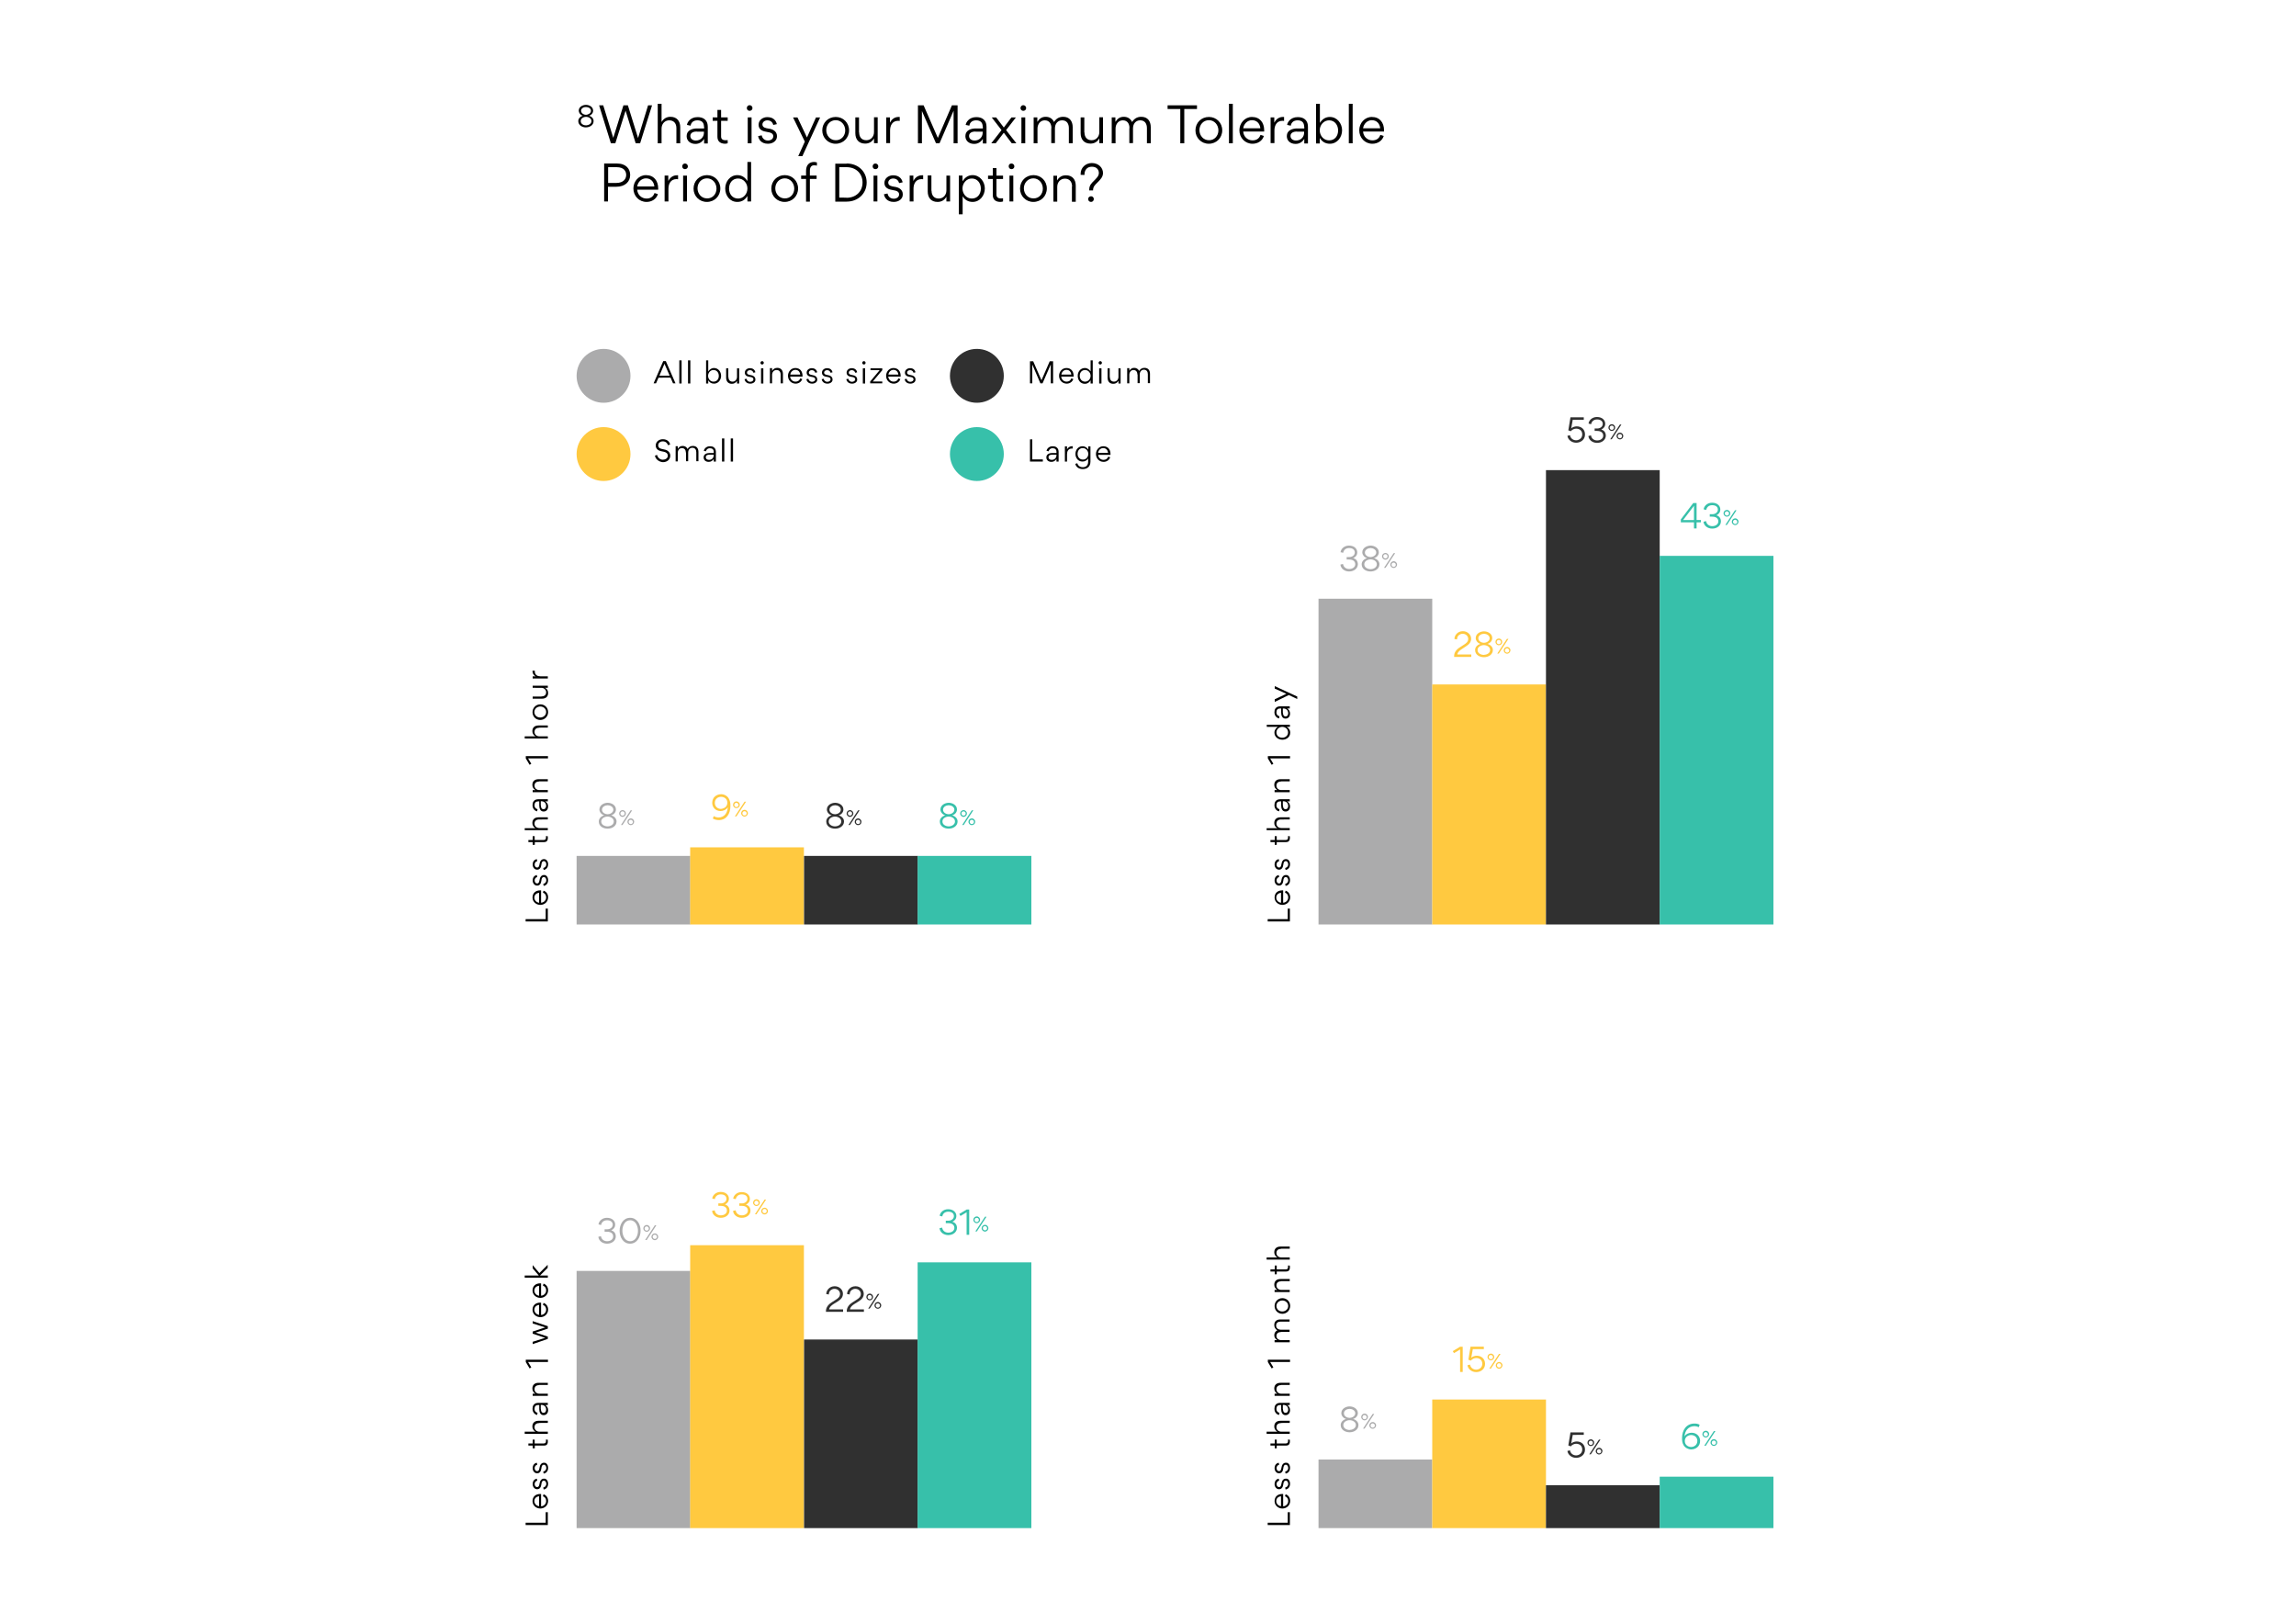 <?xml version="1.0" encoding="utf-8"?>
<!-- Generator: Adobe Illustrator 21.1.0, SVG Export Plug-In . SVG Version: 6.00 Build 0)  -->
<svg version="1.1" id="graphFiveDR" xmlns="http://www.w3.org/2000/svg" xmlns:xlink="http://www.w3.org/1999/xlink" x="0px" y="0px"
	 viewBox="0 0 1500 1053" style="enable-background:new 0 0 1500 1053;" xml:space="preserve">
<style type="text/css">
	.st0-dr5{fill:#ABABAC;}
	.st1-dr5{fill:#FFC940;}
	.st2-dr5{opacity:0.9;}
	.st3-dr5{fill:#1A1A1A;}
	.st4-dr5{fill:#37C0AA;}
</style>
<g id="greyChartDR5">
	<g>
		<rect x="861.4" y="953.4" class="st0-dr5" width="74.3" height="44.8"/>
	</g>
	<g>
		<g>
			<path class="st0-dr5" d="M875.9,930.9c0-1.7,1.2-3.3,3.5-4c-2.1-0.6-3.1-2.4-3.1-3.8c0-2.9,3-4.4,5.4-4.4c2.5,0,5.4,1.5,5.4,4.4
				c0,1.6-1.1,3.2-3.1,3.8c2.3,0.7,3.5,2.3,3.5,4c0,3-2.9,4.7-5.8,4.7C878.9,935.6,875.9,934,875.9,930.9z M885.8,930.9
				c0-2.2-2.3-3.2-4.1-3.2c-1.7,0-4.1,1-4.1,3.2c0,2.2,2.3,3.2,4.1,3.2C883.5,934,885.8,933.1,885.8,930.9z M878,923.2
				c0,2.1,2.3,3,3.7,3s3.7-1,3.7-3c0-1.9-2.1-2.9-3.7-2.9C880.2,920.3,878,921.2,878,923.2z"/>
		</g>
		<g>
			<path class="st0-dr5" d="M891.5,927.8c-1.2,0-2.2-1-2.2-2.2c0-1.2,1-2.2,2.2-2.2c1.2,0,2.2,1,2.2,2.2
				C893.6,926.8,892.7,927.8,891.5,927.8z M891.5,924.3c-0.8,0-1.4,0.6-1.4,1.4c0,0.8,0.6,1.4,1.4,1.4s1.4-0.6,1.4-1.4
				C892.8,924.9,892.2,924.3,891.5,924.3z M896.8,923.6h1l-6.3,9.6h-1L896.8,923.6z M896.8,933.3c-1.2,0-2.2-1-2.2-2.2
				c0-1.2,1-2.2,2.2-2.2c1.2,0,2.2,1,2.2,2.2C899,932.3,898,933.3,896.8,933.3z M896.8,929.8c-0.8,0-1.4,0.6-1.4,1.4
				c0,0.8,0.6,1.4,1.4,1.4c0.8,0,1.4-0.6,1.4-1.4C898.2,930.4,897.6,929.8,896.8,929.8z"/>
		</g>
	</g>
	<g>
		<rect x="861.4" y="391.1" class="st0-dr5" width="74.3" height="212.8"/>
	</g>
	<g>
		<g>
			<path class="st0-dr5" d="M881.4,373.3c-2.9,0-5.4-1.8-5.7-4.5l1.7-0.4c0.3,1.9,1.8,3.3,4,3.3c2.2,0,4-1.2,4-3.1c0-1.9-1.4-3.1-4-3.1
				h-1.6v-1.6h1.6c2.3,0,3.7-1.4,3.7-3c0-1.7-1.3-2.9-3.7-2.9c-2.3,0-3.6,1.4-3.9,3.1l-1.7-0.4c0.3-2.3,2.5-4.3,5.5-4.3
				c3.6,0,5.4,2.2,5.4,4.4c0,1.9-1.1,3.1-2.6,3.8v0c1.9,0.5,3,2,3,4C887.1,371.1,884.8,373.3,881.4,373.3z"/>
		</g>
		<g>
			<path class="st0-dr5" d="M889.6,368.6c0-1.7,1.2-3.3,3.5-4c-2-0.6-3.1-2.4-3.1-3.8c0-2.9,3-4.4,5.4-4.4c2.5,0,5.4,1.5,5.4,4.4
				c0,1.6-1.1,3.2-3.1,3.8c2.3,0.7,3.5,2.3,3.5,4c0,3-2.9,4.7-5.8,4.7C892.6,373.3,889.6,371.8,889.6,368.6z M899.5,368.6
				c0-2.2-2.3-3.2-4.1-3.2c-1.7,0-4.1,1-4.1,3.2c0,2.2,2.3,3.2,4.1,3.2C897.2,371.8,899.5,370.8,899.5,368.6z M891.7,360.9
				c0,2.1,2.3,3,3.7,3s3.7-1,3.7-3c0-1.9-2.1-2.9-3.7-2.9C893.9,358,891.7,359,891.7,360.9z"/>
		</g>
		<g>
			<path class="st0-dr5" d="M905.1,365.6c-1.2,0-2.2-1-2.2-2.2c0-1.2,1-2.2,2.2-2.2c1.2,0,2.2,1,2.2,2.2
				C907.3,364.6,906.4,365.6,905.1,365.6z M905.1,362c-0.8,0-1.4,0.6-1.4,1.4c0,0.8,0.6,1.4,1.4,1.4s1.4-0.6,1.4-1.4
				C906.5,362.6,905.9,362,905.1,362z M910.5,361.3h1l-6.3,9.6h-1L910.5,361.3z M910.5,371c-1.2,0-2.2-1-2.2-2.2
				c0-1.2,1-2.2,2.2-2.2c1.2,0,2.2,1,2.2,2.2C912.7,370,911.7,371,910.5,371z M910.5,367.5c-0.8,0-1.4,0.6-1.4,1.4
				c0,0.8,0.6,1.4,1.4,1.4c0.8,0,1.4-0.6,1.4-1.4C911.9,368.1,911.2,367.5,910.5,367.5z"/>
		</g>
	</g>
	<g>
		<rect x="376.7" y="559.1" class="st0-dr5" width="74.3" height="44.8"/>
	</g>
	<g>
		<g>
			<path class="st0-dr5" d="M391.2,536.6c0-1.7,1.2-3.3,3.5-4c-2-0.6-3.1-2.4-3.1-3.8c0-2.9,3-4.4,5.4-4.4c2.5,0,5.4,1.5,5.4,4.4
				c0,1.6-1.1,3.2-3.1,3.8c2.3,0.7,3.5,2.3,3.5,4c0,3-2.9,4.7-5.8,4.7C394.1,541.3,391.2,539.8,391.2,536.6z M401,536.6
				c0-2.2-2.3-3.2-4.1-3.2c-1.7,0-4.1,1-4.1,3.2c0,2.2,2.3,3.2,4.1,3.2C398.7,539.8,401,538.8,401,536.6z M393.3,528.9
				c0,2.1,2.3,3,3.7,3s3.7-1,3.7-3c0-1.9-2.1-2.9-3.7-2.9C395.4,526,393.3,527,393.3,528.9z"/>
		</g>
		<g>
			<path class="st0-dr5" d="M406.7,533.6c-1.2,0-2.2-1-2.2-2.2c0-1.2,1-2.2,2.2-2.2c1.2,0,2.2,1,2.2,2.2
				C408.9,532.6,407.9,533.6,406.7,533.6z M406.7,530c-0.8,0-1.4,0.6-1.4,1.4c0,0.8,0.6,1.4,1.4,1.4s1.4-0.6,1.4-1.4
				C408.1,530.6,407.5,530,406.7,530z M412,529.3h1l-6.3,9.6h-1L412,529.3z M412.1,539c-1.2,0-2.2-1-2.2-2.2c0-1.2,1-2.2,2.2-2.2
				s2.2,1,2.2,2.2C414.2,538.1,413.3,539,412.1,539z M412.1,535.5c-0.8,0-1.4,0.6-1.4,1.4c0,0.8,0.6,1.4,1.4,1.4s1.4-0.6,1.4-1.4
				C413.4,536.1,412.8,535.5,412.1,535.5z"/>
		</g>
	</g>
	<g>
		<rect x="376.7" y="830.2" class="st0-dr5" width="74.3" height="168"/>
	</g>
	<g>
		<g>
			<path class="st0-dr5" d="M396.6,812.4c-2.9,0-5.4-1.8-5.7-4.5l1.7-0.4c0.3,1.9,1.8,3.3,4,3.3c2.2,0,4-1.2,4-3.1s-1.4-3.1-4-3.1H395
				V803h1.6c2.3,0,3.7-1.4,3.7-3c0-1.7-1.3-2.9-3.7-2.9c-2.3,0-3.6,1.4-3.9,3.1l-1.7-0.4c0.3-2.3,2.5-4.3,5.5-4.3
				c3.6,0,5.4,2.2,5.4,4.4c0,1.9-1.1,3.1-2.6,3.8v0c1.9,0.5,3,2,3,4C402.3,810.2,400.1,812.4,396.6,812.4z"/>
		</g>
		<g>
			<path class="st0-dr5" d="M404.8,804c0-4.1,2.3-8.5,6.9-8.5c4.5,0,6.8,4.3,6.8,8.4c0,4.1-2.3,8.5-6.9,8.5
				C407.1,812.4,404.8,808.1,404.8,804z M406.6,803.9c0,3,1.5,6.9,5.1,6.9c3.6,0,5.1-3.8,5.1-6.8c0-3-1.5-6.9-5.1-6.9
				C408.1,797.1,406.6,800.9,406.6,803.9z"/>
		</g>
		<g>
			<path class="st0-dr5" d="M422.5,804.6c-1.2,0-2.2-1-2.2-2.2c0-1.2,1-2.2,2.2-2.2c1.2,0,2.2,1,2.2,2.2
				C424.7,803.6,423.7,804.6,422.5,804.6z M422.5,801.1c-0.8,0-1.4,0.6-1.4,1.4c0,0.8,0.6,1.4,1.4,1.4s1.4-0.6,1.4-1.4
				C423.8,801.7,423.2,801.1,422.5,801.1z M427.8,800.4h1l-6.3,9.6h-1L427.8,800.4z M427.8,810.1c-1.2,0-2.2-1-2.2-2.2
				c0-1.2,1-2.2,2.2-2.2s2.2,1,2.2,2.2C430,809.1,429,810.1,427.8,810.1z M427.8,806.5c-0.8,0-1.4,0.6-1.4,1.4
				c0,0.8,0.6,1.4,1.4,1.4s1.4-0.6,1.4-1.4C429.2,807.2,428.6,806.5,427.8,806.5z"/>
		</g>
	</g>
</g>
<g id="greyCircleDR5">
	<g>
		<g>
			<path d="M430.2,246.7l-1.6,3.7H427l6.3-14.5h1.7l6.3,14.5h-1.6l-1.6-3.7H430.2z M430.8,245.4h6.7l-3.4-7.8L430.8,245.4z"/>
			<path d="M445.3,235.4v15.1h-1.5v-15.1H445.3z"/>
			<path d="M451,235.4v15.1h-1.5v-15.1H451z"/>
			<path d="M466.5,250.6c-1.9,0-3-0.9-3.8-2.2v2.1h-1.4v-15.1h1.4v7.3c0.8-1.3,2-2.3,3.8-2.3c2.8,0,4.6,2.5,4.6,5.1
				C471.1,248.1,469.3,250.6,466.5,250.6z M469.6,245.5c0-2.1-1.3-3.8-3.5-3.8c-2,0-3.5,1.8-3.5,3.8c0,2,1.4,3.8,3.5,3.8
				C468.4,249.3,469.6,247.6,469.6,245.5z"/>
			<path d="M475.9,246.3c0,1.8,0.9,3,2.7,3c1.7,0,2.9-1.4,2.9-3.1v-5.6h1.4v9.9h-1.4v-1.8c-0.8,1.4-1.9,2-3.4,2
				c-2.4,0-3.7-1.6-3.7-4v-6.1h1.4V246.3z"/>
			<path d="M490.2,250.6c-2.7,0-3.6-1.8-3.8-2.9l1.3-0.3c0.2,0.9,0.9,2,2.4,2c1.1,0,2.1-0.6,2.1-1.6c0-1.2-1.3-1.5-2.3-1.6
				c-1.6-0.2-3.3-0.8-3.3-2.8c0-1.8,1.7-2.9,3.3-2.9c2.6,0,3.4,1.7,3.6,2.7l-1.3,0.3c-0.2-0.7-0.7-1.7-2.3-1.7
				c-1.1,0-1.9,0.7-1.9,1.6c0,1.2,1.3,1.4,2.3,1.6c1.6,0.2,3.2,1.1,3.2,2.8C493.7,249.4,492.1,250.6,490.2,250.6z"/>
			<path d="M497.9,235.9c0.6,0,1.1,0.5,1.1,1.1c0,0.6-0.5,1.1-1.1,1.1c-0.6,0-1.1-0.5-1.1-1.1C496.9,236.4,497.3,235.9,497.9,235.9z
				 M498.7,240.6v9.9h-1.5v-9.9H498.7z"/>
			<path d="M510,244.7c0-1.8-0.9-3-2.7-3c-1.7,0-2.9,1.4-2.9,3.1v5.6h-1.4v-9.9h1.4v1.8c0.8-1.3,1.9-2,3.4-2c2.4,0,3.7,1.6,3.7,4
				v6.1H510V244.7z"/>
			<path d="M516.2,245.9c0.1,1.9,1.6,3.4,3.5,3.4c1.5,0,2.6-0.7,3.1-2.1l1.3,0.4c-0.6,1.9-2.4,3-4.3,3c-2.9,0-5-2.3-5-5.1
				c0-2.7,2-5.1,4.8-5.1c3.1,0,4.7,2.2,4.7,5.1c0,0.2,0,0.3,0,0.5H516.2z M522.8,244.7c-0.2-1.8-1.3-3.1-3.2-3.1
				c-1.7,0-3.1,1.4-3.3,3.1H522.8z"/>
			<path d="M530.6,250.6c-2.7,0-3.6-1.8-3.8-2.9l1.3-0.3c0.2,0.9,0.9,2,2.4,2c1.1,0,2.1-0.6,2.1-1.6c0-1.2-1.3-1.5-2.3-1.6
				c-1.6-0.2-3.3-0.8-3.3-2.8c0-1.8,1.7-2.9,3.3-2.9c2.6,0,3.4,1.7,3.6,2.7l-1.3,0.3c-0.2-0.7-0.7-1.7-2.3-1.7
				c-1.1,0-1.9,0.7-1.9,1.6c0,1.2,1.3,1.4,2.3,1.6c1.6,0.2,3.2,1.1,3.2,2.8C534.1,249.4,532.5,250.6,530.6,250.6z"/>
			<path d="M540.6,250.6c-2.7,0-3.6-1.8-3.8-2.9l1.3-0.3c0.2,0.9,0.9,2,2.4,2c1.1,0,2.1-0.6,2.1-1.6c0-1.2-1.3-1.5-2.3-1.6
				c-1.6-0.2-3.3-0.8-3.3-2.8c0-1.8,1.7-2.9,3.3-2.9c2.6,0,3.4,1.7,3.6,2.7l-1.3,0.3c-0.2-0.7-0.7-1.7-2.3-1.7
				c-1.1,0-1.9,0.7-1.9,1.6c0,1.2,1.3,1.4,2.3,1.6c1.6,0.2,3.2,1.1,3.2,2.8C544.1,249.4,542.5,250.6,540.6,250.6z"/>
			<path d="M556.7,250.6c-2.7,0-3.6-1.8-3.8-2.9l1.3-0.3c0.2,0.9,0.9,2,2.4,2c1.1,0,2.1-0.6,2.1-1.6c0-1.2-1.3-1.5-2.3-1.6
				c-1.6-0.2-3.3-0.8-3.3-2.8c0-1.8,1.7-2.9,3.3-2.9c2.6,0,3.4,1.7,3.6,2.7l-1.3,0.3c-0.2-0.7-0.7-1.7-2.3-1.7
				c-1.1,0-1.9,0.7-1.9,1.6c0,1.2,1.3,1.4,2.3,1.6c1.6,0.2,3.2,1.1,3.2,2.8C560.2,249.4,558.6,250.6,556.7,250.6z"/>
			<path d="M564.4,235.9c0.6,0,1.1,0.5,1.1,1.1c0,0.6-0.5,1.1-1.1,1.1c-0.6,0-1.1-0.5-1.1-1.1C563.4,236.4,563.8,235.9,564.4,235.9z
				 M565.2,240.6v9.9h-1.5v-9.9H565.2z"/>
			<path d="M576.4,250.4h-7.9v-1.2l6.2-7.4h-6v-1.2h7.7v1.2l-6.2,7.4h6.2V250.4z"/>
			<path d="M580.3,245.9c0.1,1.9,1.6,3.4,3.5,3.4c1.5,0,2.6-0.7,3.1-2.1l1.3,0.4c-0.6,1.9-2.4,3-4.3,3c-2.9,0-5-2.3-5-5.1
				c0-2.7,2-5.1,4.8-5.1c3.1,0,4.7,2.2,4.7,5.1c0,0.2,0,0.3,0,0.5H580.3z M586.9,244.7c-0.2-1.8-1.3-3.1-3.2-3.1
				c-1.7,0-3.1,1.4-3.3,3.1H586.9z"/>
			<path d="M594.8,250.6c-2.7,0-3.6-1.8-3.8-2.9l1.3-0.3c0.2,0.9,0.9,2,2.4,2c1.1,0,2.1-0.6,2.1-1.6c0-1.2-1.3-1.5-2.3-1.6
				c-1.6-0.2-3.3-0.8-3.3-2.8c0-1.8,1.7-2.9,3.3-2.9c2.6,0,3.4,1.7,3.6,2.7l-1.3,0.3c-0.2-0.7-0.7-1.7-2.3-1.7
				c-1.1,0-1.9,0.7-1.9,1.6c0,1.2,1.3,1.4,2.3,1.6c1.6,0.2,3.2,1.1,3.2,2.8C598.3,249.4,596.7,250.6,594.8,250.6z"/>
		</g>
	</g>
	<g>
		<circle class="st0-dr5" cx="394.3" cy="245.5" r="17.6"/>
	</g>
</g>
<g id="yellowCircleDR5">
	<circle class="st1-dr5" cx="394.3" cy="296.6" r="17.6"/>
	<g>
		<g>
			<path d="M427.9,297.6l1.4-0.4c0.3,1.7,1.9,3.1,3.7,3.1c1.6,0,3.3-0.9,3.3-2.6c0-1.7-1.5-2.4-2.6-2.6l-1.9-0.4
				c-0.6-0.1-1.7-0.5-2.4-1.2c-0.6-0.6-1-1.4-1-2.5c0-2.5,2.2-4.1,4.6-4.1c3.1,0,4.5,1.9,4.8,3.5l-1.4,0.4c-0.3-1-1.2-2.5-3.4-2.5
				c-1.6,0-3,1-3,2.6c0,1.1,0.6,2,2.1,2.3l1.8,0.4c1,0.2,2,0.5,2.8,1.3c1,0.9,1.2,2.1,1.2,2.7c0,2.6-2.1,4.3-4.8,4.3
				C430.2,301.7,428.1,299.6,427.9,297.6z"/>
			<path d="M448.1,295.7c0-1.6-0.8-3-2.6-3c-1.7,0-2.7,1.5-2.7,3.1v5.6h-1.4v-9.9h1.4v1.7c0.8-1.2,1.7-1.9,3.2-1.9
				c1.4,0,2.6,0.7,3.2,2c0.8-1.3,1.9-2,3.5-2c2.4,0,3.6,1.6,3.6,3.9v6.1h-1.4v-5.8c0-1.6-0.7-3-2.6-3c-1.7,0-2.7,1.4-2.7,3.1v5.7
				h-1.4V295.7z"/>
			<path d="M466.3,295.2c0-1.6-0.9-2.4-2.5-2.4c-1.7,0-2.4,1.1-2.6,2l-1.4-0.3c0.1-0.8,1.2-3,4-3c2.1,0,3.1,0.9,3.6,2
				c0.2,0.5,0.3,1.3,0.3,1.6v6.4h-1.4v-1.7h0c-0.8,1.2-1.8,1.9-3.3,1.9c-2,0-3.3-1.2-3.3-2.9v-0.1c0-2.1,2.1-2.8,3.9-2.8h2.7V295.2z
				 M463.5,297c-1.1,0-2.4,0.3-2.4,1.7c0,1.1,0.9,1.7,2.1,1.7c1.8,0,3.1-1.2,3.1-3.1V297H463.5z"/>
			<path d="M473.2,286.4v15.1h-1.5v-15.1H473.2z"/>
			<path d="M478.9,286.4v15.1h-1.5v-15.1H478.9z"/>
		</g>
	</g>
</g>
<g id="blackCircleDR5">
	<g class="st2-dr5">
		<circle class="st3-dr5" cx="638.2" cy="245.5" r="17.6"/>
	</g>
	<g>
		<g>
			<path d="M688,250.4h-1.5V238h0l-5.4,12.4h-1.4l-5.3-12.3v12.3h-1.5V236h2.1l5.4,12.4l5.4-12.4h2.2V250.4z"/>
			<path d="M693.3,245.9c0.1,1.9,1.6,3.4,3.5,3.4c1.5,0,2.6-0.7,3.1-2.1l1.3,0.4c-0.6,1.9-2.4,3-4.3,3c-2.9,0-5-2.3-5-5.1
				c0-2.7,2-5.1,4.8-5.1c3.1,0,4.7,2.2,4.7,5.1c0,0.2,0,0.3,0,0.5H693.3z M699.9,244.7c-0.2-1.8-1.3-3.1-3.2-3.1
				c-1.7,0-3.1,1.4-3.3,3.1H699.9z"/>
			<path d="M708.7,240.4c1.9,0,3,1.1,3.8,2.2v-7.2h1.4v15.1h-1.4v-2.1c-0.8,1.3-1.9,2.3-3.8,2.3c-2.8,0-4.6-2.4-4.6-5.1
				C704,242.9,705.9,240.4,708.7,240.4z M712.5,245.5c0-2-1.5-3.8-3.6-3.8c-2.2,0-3.5,1.7-3.5,3.8c0,2,1.3,3.8,3.5,3.8
				C711,249.3,712.5,247.5,712.5,245.5z"/>
			<path d="M718.8,235.9c0.6,0,1.1,0.5,1.1,1.1c0,0.6-0.5,1.1-1.1,1.1c-0.6,0-1.1-0.5-1.1-1.1C717.8,236.4,718.2,235.9,718.8,235.9z
				 M719.6,240.6v9.9h-1.5v-9.9H719.6z"/>
			<path d="M725.1,246.3c0,1.8,0.9,3,2.7,3c1.7,0,2.9-1.4,2.9-3.1v-5.6h1.4v9.9h-1.4v-1.8c-0.8,1.4-1.9,2-3.4,2
				c-2.4,0-3.7-1.6-3.7-4v-6.1h1.4V246.3z"/>
			<path d="M743.1,244.7c0-1.6-0.8-3-2.6-3c-1.7,0-2.7,1.5-2.7,3.1v5.6h-1.4v-9.9h1.4v1.7c0.8-1.2,1.7-1.9,3.2-1.9
				c1.4,0,2.6,0.7,3.2,2c0.8-1.3,1.9-2,3.5-2c2.4,0,3.6,1.6,3.6,3.9v6.1h-1.4v-5.8c0-1.6-0.7-3-2.6-3c-1.7,0-2.7,1.4-2.7,3.1v5.7
				h-1.4V244.7z"/>
		</g>
	</g>
</g>
<g id="greenCircleDR5">
	<g>
		<g>
			<path d="M674.4,287v13.1h6.9v1.4h-8.4V287H674.4z"/>
			<path d="M690.2,295.2c0-1.6-0.9-2.4-2.5-2.4c-1.7,0-2.4,1.1-2.6,2l-1.4-0.3c0.1-0.8,1.2-3,4-3c2.1,0,3.1,0.9,3.6,2
				c0.2,0.5,0.3,1.3,0.3,1.6v6.4h-1.4v-1.7h0c-0.8,1.2-1.8,1.9-3.3,1.9c-2,0-3.3-1.2-3.3-2.9v-0.1c0-2.1,2.1-2.8,3.9-2.8h2.7V295.2z
				 M687.4,297c-1.1,0-2.4,0.3-2.4,1.7c0,1.1,0.9,1.7,2.1,1.7c1.8,0,3.1-1.2,3.1-3.1V297H687.4z"/>
			<path d="M697.1,293.6c0.7-1.5,2.1-2.1,3.2-2.1c0.1,0,0.4,0,0.5,0v1.5c-0.2,0-0.4,0-0.6,0c-2.3,0-3.1,1.9-3.1,3.7v4.8h-1.4v-9.9
				h1.4V293.6z"/>
			<path d="M711,299.3c-0.8,1.3-2,2.2-3.8,2.2c-2.8,0-4.6-2.3-4.6-5c0-2.6,1.8-5,4.6-5c1.9,0,3.1,1.1,3.8,2.2v-2.1h1.4v9.9
				c0,3.2-2,4.9-5,4.9c-2.6,0-4.4-1.3-4.9-3.4l1.3-0.4c0.3,1.1,1.3,2.6,3.6,2.6c1.9,0,3.5-1,3.5-3.6V299.3z M711,296.5
				c0-1.9-1.5-3.8-3.6-3.8c-2.2,0-3.4,1.7-3.4,3.8c0,2,1.3,3.7,3.4,3.7C709.6,300.3,711,298.5,711,296.5z"/>
			<path d="M717.4,297c0.1,1.9,1.6,3.4,3.5,3.4c1.5,0,2.6-0.7,3.1-2.1l1.3,0.4c-0.6,1.9-2.4,3-4.3,3c-2.9,0-5-2.3-5-5.1
				c0-2.7,2-5.1,4.8-5.1c3.1,0,4.7,2.2,4.7,5.1c0,0.2,0,0.3,0,0.5H717.4z M723.9,295.8c-0.2-1.8-1.3-3.1-3.2-3.1
				c-1.7,0-3.1,1.4-3.3,3.1H723.9z"/>
		</g>
	</g>
	<g>
		<circle class="st4-dr5" cx="638.2" cy="296.6" r="17.6"/>
	</g>
</g>
<g id="Title">
	<g>
		<path d="M377.8,79.1c0-1.5,1.1-2.9,3-3.5c-1.8-0.5-2.7-2.1-2.7-3.3c0-2.5,2.6-3.8,4.7-3.8c2.2,0,4.7,1.3,4.7,3.8
			c0,1.4-1,2.8-2.7,3.3c2,0.6,3,2,3,3.5c0,2.7-2.6,4.1-5.1,4.1C380.4,83.2,377.8,81.8,377.8,79.1z M386.4,79.1c0-1.9-2-2.8-3.5-2.8
			c-1.5,0-3.5,0.9-3.5,2.8c0,2,2,2.8,3.5,2.8C384.4,81.8,386.4,81,386.4,79.1z M379.6,72.3c0,1.8,2,2.7,3.2,2.7
			c1.2,0,3.3-0.9,3.3-2.6c0-1.7-1.8-2.5-3.3-2.5C381.5,69.8,379.6,70.7,379.6,72.3z"/>
		<path d="M391.4,68.8h2.7l6.5,21.1h0.1l6.6-21.1h2.9l6.6,21.2h0.1l6.5-21.2h2.6l-7.8,24.8h-2.9l-6.6-21.3L402,93.6h-2.9L391.4,68.8
			z"/>
		<path d="M441.9,83.7c0-3-1.6-5.1-4.7-5.1c-2.9,0-5,2.3-5,5.4v9.6h-2.5V67.8h2.5v11.9c1.3-2.2,3.3-3.4,5.8-3.4
			c4.2,0,6.4,2.8,6.4,6.8v10.5h-2.5V83.7z"/>
		<path d="M459.9,82.7c0-2.7-1.5-4.1-4.3-4.1c-2.9,0-4.2,1.8-4.4,3.5l-2.4-0.5c0.1-1.4,2-5.1,6.9-5.1c3.6,0,5.4,1.6,6.2,3.5
			c0.4,0.9,0.5,2.3,0.5,2.8v10.9H460v-3h0c-1.3,2.1-3.2,3.3-5.7,3.3c-3.4,0-5.7-2.1-5.7-5v-0.2c0-3.7,3.7-4.9,6.7-4.9h4.7V82.7z
			 M455.2,85.9c-1.8,0-4.2,0.6-4.2,2.9c0,1.9,1.6,3,3.6,3c3,0,5.3-2.1,5.3-5.2v-0.6H455.2z"/>
		<path d="M468.7,89.2V78.9h-3.1v-2.2h3.1v-4.9h2.4v4.9h4.3v2.2h-4.3v10.3c0,1.5,0.9,2.4,2.8,2.4c0.5,0,1.1,0,1.5-0.1v2.1
			c-0.5,0.2-1.5,0.3-1.9,0.3C469.8,93.7,468.7,91.7,468.7,89.2z"/>
		<path d="M489.7,68.7c1,0,1.9,0.8,1.9,1.9c0,1-0.8,1.8-1.9,1.8c-1,0-1.8-0.8-1.8-1.8C487.9,69.6,488.7,68.7,489.7,68.7z M491,76.7
			v16.9h-2.5V76.7H491z"/>
		<path d="M501.7,93.9c-4.6,0-6.1-3.1-6.4-5l2.3-0.5c0.3,1.5,1.5,3.4,4.1,3.4c1.8,0,3.5-1,3.5-2.8c0-2.1-2.2-2.5-4-2.8
			c-2.8-0.4-5.6-1.4-5.6-4.7c0-3.2,2.9-5,5.7-5c4.5,0,5.9,3,6.2,4.6l-2.3,0.5c-0.3-1.1-1.2-3-3.9-3c-1.8,0-3.2,1.2-3.2,2.7
			c0,2.1,2.3,2.4,4,2.7c2.8,0.3,5.5,1.8,5.5,4.9C507.7,91.9,505,93.9,501.7,93.9z"/>
		<path d="M525.8,92.5l-7.7-15.8h2.9l6.2,13.1l5.9-13.1h2.7l-11.6,25.3h-2.7L525.8,92.5z"/>
		<path d="M537.2,85.2c0-5,3.8-8.8,8.8-8.8c4.9,0,8.7,3.8,8.7,8.7c0,5-3.8,8.8-8.8,8.8C541,93.9,537.2,90,537.2,85.2z M552.2,85.2
			c0-3.6-2.6-6.7-6.2-6.7c-3.7,0-6.2,3-6.2,6.5s2.5,6.6,6.2,6.6C549.6,91.7,552.2,88.7,552.2,85.2z"/>
		<path d="M561.3,86.5c0,3,1.6,5.1,4.7,5.1c2.9,0,5-2.3,5-5.3v-9.7h2.4v16.9h-2.4v-3.1c-1.3,2.3-3.3,3.4-5.8,3.4
			c-4.2,0-6.4-2.8-6.4-6.8V76.7h2.4V86.5z"/>
		<path d="M581.5,80c1.3-2.6,3.5-3.6,5.5-3.6c0.2,0,0.6,0,0.8,0v2.6c-0.3,0-0.6-0.1-1-0.1c-4,0-5.3,3.3-5.3,6.3v8.3h-2.5V76.7h2.4
			V80z"/>
		<path d="M625.6,93.6H623V72.3h0l-9.2,21.3h-2.3l-9.2-21.1v21.1h-2.6V68.8h3.7l9.3,21.3l9.2-21.3h3.7V93.6z"/>
		<path d="M642,82.7c0-2.7-1.5-4.1-4.3-4.1c-2.9,0-4.2,1.8-4.4,3.5l-2.4-0.5c0.1-1.4,2-5.1,6.9-5.1c3.6,0,5.4,1.6,6.2,3.5
			c0.4,0.9,0.5,2.3,0.5,2.8v10.9h-2.4v-3h0c-1.3,2.1-3.2,3.3-5.7,3.3c-3.4,0-5.7-2.1-5.7-5v-0.2c0-3.7,3.7-4.9,6.7-4.9h4.7V82.7z
			 M637.3,85.9c-1.8,0-4.2,0.6-4.2,2.9c0,1.9,1.6,3,3.6,3c3,0,5.3-2.1,5.3-5.2v-0.6H637.3z"/>
		<path d="M650.5,93.6h-2.9l6.7-8.6l-6.4-8.3h2.9l5,6.6l5-6.6h2.9l-6.4,8.3l6.7,8.6H661l-5.2-6.9L650.5,93.6z"/>
		<path d="M668.5,68.7c1,0,1.9,0.8,1.9,1.9c0,1-0.8,1.8-1.9,1.8c-1,0-1.8-0.8-1.8-1.8C666.7,69.6,667.5,68.7,668.5,68.7z
			 M669.8,76.7v16.9h-2.5V76.7H669.8z"/>
		<path d="M686.9,83.7c0-2.8-1.3-5.1-4.4-5.1c-2.9,0-4.7,2.6-4.7,5.4v9.6h-2.5V76.7h2.4v2.9c1.4-2.1,2.9-3.3,5.5-3.3
			c2.5,0,4.4,1.2,5.4,3.4c1.4-2.2,3.3-3.4,6-3.4c4.1,0,6.2,2.8,6.2,6.8v10.5h-2.5v-9.9c0-2.8-1.3-5.1-4.4-5.1c-3,0-4.7,2.4-4.7,5.2
			v9.7h-2.4V83.7z"/>
		<path d="M708.5,86.5c0,3,1.6,5.1,4.7,5.1c2.9,0,5-2.3,5-5.3v-9.7h2.4v16.9h-2.4v-3.1c-1.3,2.3-3.3,3.4-5.8,3.4
			c-4.2,0-6.4-2.8-6.4-6.8V76.7h2.4V86.5z"/>
		<path d="M737.9,83.7c0-2.8-1.3-5.1-4.4-5.1c-2.9,0-4.7,2.6-4.7,5.4v9.6h-2.5V76.7h2.4v2.9c1.4-2.1,2.9-3.3,5.5-3.3
			c2.5,0,4.4,1.2,5.4,3.4c1.4-2.2,3.3-3.4,6-3.4c4.1,0,6.2,2.8,6.2,6.8v10.5h-2.5v-9.9c0-2.8-1.3-5.1-4.4-5.1c-3,0-4.7,2.4-4.7,5.2
			v9.7h-2.4V83.7z"/>
		<path d="M771.1,93.6V71.2h-8.3v-2.4H782v2.4h-8.3v22.4H771.1z"/>
		<path d="M781,85.2c0-5,3.8-8.8,8.8-8.8c4.9,0,8.7,3.8,8.7,8.7c0,5-3.8,8.8-8.8,8.8C784.8,93.9,781,90,781,85.2z M796,85.2
			c0-3.6-2.6-6.7-6.2-6.7c-3.7,0-6.2,3-6.2,6.5s2.5,6.6,6.2,6.6C793.4,91.7,796,88.7,796,85.2z"/>
		<path d="M805.4,67.8v25.8h-2.5V67.8H805.4z"/>
		<path d="M812.2,85.9c0.2,3.3,2.8,5.8,6.1,5.8c2.5,0,4.4-1.2,5.2-3.6l2.2,0.7c-1,3.3-4.1,5.1-7.4,5.1c-4.9,0-8.6-3.9-8.6-8.8
			c0-4.6,3.5-8.7,8.2-8.7c5.2,0,8,3.7,8,8.7c0,0.3,0,0.6,0,0.8H812.2z M823.4,83.8c-0.3-3.1-2.3-5.3-5.5-5.3c-2.9,0-5.3,2.4-5.7,5.3
			H823.4z"/>
		<path d="M832.6,80c1.3-2.6,3.5-3.6,5.5-3.6c0.2,0,0.6,0,0.8,0v2.6c-0.3,0-0.6-0.1-1-0.1c-4,0-5.3,3.3-5.3,6.3v8.3h-2.5V76.7h2.4
			V80z"/>
		<path d="M852,82.7c0-2.7-1.5-4.1-4.3-4.1c-2.9,0-4.2,1.8-4.4,3.5l-2.4-0.5c0.1-1.4,2-5.1,6.9-5.1c3.6,0,5.4,1.6,6.2,3.5
			c0.4,0.9,0.5,2.3,0.5,2.8v10.9h-2.4v-3h0c-1.3,2.1-3.2,3.3-5.7,3.3c-3.4,0-5.7-2.1-5.7-5v-0.2c0-3.7,3.7-4.9,6.7-4.9h4.7V82.7z
			 M847.3,85.9c-1.8,0-4.2,0.6-4.2,2.9c0,1.9,1.6,3,3.6,3c3,0,5.3-2.1,5.3-5.2v-0.6H847.3z"/>
		<path d="M868.8,93.9c-3.2,0-5.2-1.6-6.6-3.8v3.6h-2.4V67.8h2.5v12.5c1.4-2.2,3.4-3.9,6.5-3.9c4.8,0,8,4.3,8,8.7
			C876.8,89.7,873.6,93.9,868.8,93.9z M874.2,85.2c0-3.5-2.2-6.6-5.9-6.6c-3.5,0-6.1,3.1-6.1,6.5c0,3.5,2.5,6.6,6.1,6.6
			C872.1,91.7,874.2,88.8,874.2,85.2z"/>
		<path d="M883.7,67.8v25.8h-2.5V67.8H883.7z"/>
		<path d="M890.5,85.9c0.2,3.3,2.8,5.8,6.1,5.8c2.5,0,4.4-1.2,5.2-3.6l2.2,0.7c-1,3.3-4.1,5.1-7.4,5.1c-4.9,0-8.6-3.9-8.6-8.8
			c0-4.6,3.5-8.7,8.2-8.7c5.2,0,8,3.7,8,8.7c0,0.3,0,0.6,0,0.8H890.5z M901.7,83.8c-0.3-3.1-2.3-5.3-5.5-5.3c-2.9,0-5.3,2.4-5.7,5.3
			H901.7z"/>
		<path d="M397.3,131.6h-2.6v-24.8h8.3c6.1,0,8.7,3.6,8.7,7.5c0,4.2-3.1,7.7-9.2,7.7h-5.3V131.6z M397.3,119.5h5.4
			c4.6,0,6.4-2.7,6.4-5.2c0-2.4-1.4-5.1-6.3-5.1h-5.5V119.5z"/>
		<path d="M416.3,123.9c0.2,3.3,2.8,5.8,6.1,5.8c2.5,0,4.4-1.2,5.2-3.6l2.2,0.7c-1,3.3-4.1,5.1-7.4,5.1c-4.9,0-8.6-3.9-8.6-8.8
			c0-4.6,3.5-8.7,8.2-8.7c5.2,0,8,3.7,8,8.7c0,0.3,0,0.6,0,0.8H416.3z M427.5,121.8c-0.3-3.1-2.3-5.3-5.5-5.3
			c-2.9,0-5.3,2.4-5.7,5.3H427.5z"/>
		<path d="M436.7,118.1c1.3-2.6,3.5-3.6,5.5-3.6c0.2,0,0.6,0,0.8,0v2.6c-0.3,0-0.6-0.1-1-0.1c-4,0-5.3,3.3-5.3,6.3v8.3h-2.5v-16.9
			h2.4V118.1z"/>
		<path d="M447.5,106.8c1,0,1.9,0.8,1.9,1.9c0,1-0.8,1.8-1.9,1.8c-1,0-1.8-0.8-1.8-1.8C445.7,107.6,446.5,106.8,447.5,106.8z
			 M448.8,114.7v16.9h-2.5v-16.9H448.8z"/>
		<path d="M453.1,123.2c0-5,3.8-8.8,8.8-8.8c4.9,0,8.7,3.8,8.7,8.7c0,5-3.8,8.8-8.8,8.8C456.9,131.9,453.1,128.1,453.1,123.2z
			 M468.1,123.2c0-3.6-2.6-6.7-6.2-6.7c-3.7,0-6.2,3-6.2,6.5s2.5,6.6,6.2,6.6C465.5,129.7,468.1,126.8,468.1,123.2z"/>
		<path d="M481.7,114.4c3.3,0,5.2,1.8,6.6,3.8v-12.4h2.4v25.8h-2.4V128c-1.3,2.2-3.3,3.9-6.6,3.9c-4.9,0-7.9-4.1-7.9-8.8
			C473.8,118.7,476.9,114.4,481.7,114.4z M488.3,123.1c0-3.4-2.6-6.5-6.1-6.5c-3.7,0-5.9,2.9-5.9,6.6c0,3.5,2.2,6.5,5.9,6.5
			C485.8,129.7,488.3,126.6,488.3,123.1z"/>
		<path d="M503.9,123.2c0-5,3.8-8.8,8.8-8.8c4.9,0,8.7,3.8,8.7,8.7c0,5-3.8,8.8-8.8,8.8C507.7,131.9,503.9,128.1,503.9,123.2z
			 M518.9,123.2c0-3.6-2.6-6.7-6.2-6.7s-6.2,3-6.2,6.5s2.5,6.6,6.2,6.6C516.3,129.7,518.9,126.8,518.9,123.2z"/>
		<path d="M529.1,111.5v3.2h4.4v2.2h-4.4v14.8h-2.5v-14.8h-3.2v-2.2h3.2v-3.1c0-3.9,2.2-5.8,5.2-5.8c0.4,0,1.2,0.1,1.9,0.3v2.1
			c-0.7-0.2-1.4-0.2-1.8-0.2C530.7,107.9,529.1,108.6,529.1,111.5z"/>
		<path d="M553.1,106.8c7.7,0,13.1,5.4,13.1,12.4c0,7.4-5.8,12.5-13.1,12.5h-7.4v-24.8H553.1z M553,129.2c6.3,0,10.5-4.2,10.5-10
			c0-5.7-4.1-10-10.5-10h-4.7v19.9H553z"/>
		<path d="M571.9,106.8c1,0,1.9,0.8,1.9,1.9c0,1-0.8,1.8-1.9,1.8c-1,0-1.8-0.8-1.8-1.8C570.1,107.6,570.9,106.8,571.9,106.8z
			 M573.2,114.7v16.9h-2.5v-16.9H573.2z"/>
		<path d="M583.9,131.9c-4.6,0-6.1-3.1-6.4-5l2.3-0.5c0.3,1.5,1.5,3.4,4.1,3.4c1.8,0,3.5-1,3.5-2.8c0-2.1-2.2-2.5-4-2.8
			c-2.8-0.4-5.6-1.4-5.6-4.7c0-3.2,2.9-5,5.7-5c4.5,0,5.9,3,6.2,4.6l-2.3,0.5c-0.3-1.1-1.2-3-3.9-3c-1.8,0-3.2,1.2-3.2,2.7
			c0,2.1,2.3,2.4,4,2.7c2.8,0.3,5.5,1.8,5.5,4.9C589.9,129.9,587.2,131.9,583.9,131.9z"/>
		<path d="M596.8,118.1c1.3-2.6,3.5-3.6,5.5-3.6c0.2,0,0.6,0,0.8,0v2.6c-0.3,0-0.6-0.1-1-0.1c-4,0-5.3,3.3-5.3,6.3v8.3h-2.5v-16.9
			h2.4V118.1z"/>
		<path d="M608.6,124.6c0,3,1.6,5.1,4.7,5.1c2.9,0,5-2.3,5-5.3v-9.7h2.4v16.9h-2.4v-3.1c-1.3,2.3-3.3,3.4-5.8,3.4
			c-4.2,0-6.4-2.8-6.4-6.8v-10.5h2.4V124.6z"/>
		<path d="M635.4,131.9c-3.1,0-5.2-1.6-6.5-3.7V140h-2.5v-25.3h2.4v3.7c1.4-2.1,3.4-4,6.6-4c4.8,0,8,4.3,8,8.7
			C643.4,127.7,640.2,131.9,635.4,131.9z M640.8,123.2c0-3.5-2.2-6.6-5.9-6.6c-3.5,0-6.1,3.1-6.1,6.5c0,3.5,2.5,6.6,6.1,6.6
			C638.6,129.7,640.8,126.8,640.8,123.2z"/>
		<path d="M648.6,127.3v-10.4h-3.1v-2.2h3.1v-4.9h2.4v4.9h4.3v2.2h-4.3v10.3c0,1.5,0.9,2.4,2.8,2.4c0.5,0,1.1,0,1.5-0.1v2.1
			c-0.5,0.2-1.5,0.3-1.9,0.3C649.7,131.8,648.6,129.7,648.6,127.3z"/>
		<path d="M660.8,106.8c1,0,1.9,0.8,1.9,1.9c0,1-0.8,1.8-1.9,1.8c-1,0-1.8-0.8-1.8-1.8C658.9,107.6,659.7,106.8,660.8,106.8z
			 M662,114.7v16.9h-2.5v-16.9H662z"/>
		<path d="M666.4,123.2c0-5,3.8-8.8,8.8-8.8c4.9,0,8.7,3.8,8.7,8.7c0,5-3.8,8.8-8.8,8.8C670.2,131.9,666.4,128.1,666.4,123.2z
			 M681.3,123.2c0-3.6-2.6-6.7-6.2-6.7s-6.2,3-6.2,6.5s2.5,6.6,6.2,6.6C678.8,129.7,681.3,126.8,681.3,123.2z"/>
		<path d="M700.4,121.8c0-3-1.6-5.1-4.7-5.1c-2.9,0-5,2.3-5,5.4v9.6h-2.5v-16.9h2.4v3.1c1.3-2.3,3.3-3.4,5.8-3.4
			c4.2,0,6.4,2.8,6.4,6.8v10.5h-2.5V121.8z"/>
		<path d="M711.6,124.4c0-0.2,0-0.4,0-0.6c0-2.9,1.8-4.4,3.2-5.8c1.4-1.5,3.1-2.9,3.1-5c0-2.1-1.4-4.1-4.6-4.1
			c-3.2,0-4.9,2.3-4.8,5.4l-2.5-0.1c0-0.3,0-0.5,0-0.7c0-4.1,3.4-7,7.3-7c4.4,0,7.3,3.1,7.3,6.5c0,2.5-1.5,4.1-3.7,6.3
			c-1.6,1.6-2.8,2.6-2.8,5.1H711.6z M712.8,131.9c1,0,1.8-0.8,1.8-1.9c0-1-0.8-1.8-1.8-1.8c-1,0-1.9,0.8-1.9,1.8
			C710.9,131.1,711.7,131.9,712.8,131.9z"/>
	</g>
</g>
<g id="yellowChartDR5">
	<rect x="450.9" y="553.5" class="st1-dr5" width="74.3" height="50.4"/>
	<g>
		<path class="st1-dr5" d="M475.5,527.3c-1.1,1.8-3.3,2.5-4.7,2.5c-3.5,0-5.5-2.6-5.5-5.3c0-3.8,2.9-5.7,5.9-5.7c1.8,0,3.9,1,4.9,2.8
			c0.8,1.4,1.1,2.8,1.1,4.7c0,5.4-2.6,9.4-7.7,9.4c-0.9,0-2.7-0.3-3.8-1l0.6-1.6c1.1,0.7,2.4,0.9,3.1,0.9
			C473.1,534,475.2,531.2,475.5,527.3z M473.9,527.3c0.8-0.7,1.3-1.8,1.3-2.9c0-2.5-2-3.9-4.1-3.9c-2.1,0-4.1,1.4-4.1,4
			c0,2,1.5,3.9,4,3.9C472.1,528.3,473.1,527.9,473.9,527.3z"/>
		<path class="st1-dr5" d="M481.1,527.9c-1.2,0-2.2-1-2.2-2.2c0-1.2,1-2.2,2.2-2.2c1.2,0,2.2,1,2.2,2.2
			C483.3,527,482.3,527.9,481.1,527.9z M481.1,524.4c-0.8,0-1.4,0.6-1.4,1.4c0,0.8,0.6,1.4,1.4,1.4s1.4-0.6,1.4-1.4
			C482.4,525,481.8,524.4,481.1,524.4z M486.4,523.7h1l-6.3,9.6h-1L486.4,523.7z M486.4,533.4c-1.2,0-2.2-1-2.2-2.2
			c0-1.2,1-2.2,2.2-2.2s2.2,1,2.2,2.2C488.6,532.4,487.6,533.4,486.4,533.4z M486.4,529.9c-0.8,0-1.4,0.6-1.4,1.4
			c0,0.8,0.6,1.4,1.4,1.4s1.4-0.6,1.4-1.4C487.8,530.5,487.2,529.9,486.4,529.9z"/>
	</g>
	<rect x="935.7" y="447.1" class="st1-dr5" width="74.3" height="156.8"/>
	<g>
		<path class="st1-dr5" d="M950,428.6c0-1.9,0.9-4,3.8-5.8l2.5-1.6c1.6-1,2.9-2,2.9-3.9c0-1.7-1.5-3.3-3.6-3.3c-1.8,0-3,1.1-3.4,2.1
			c-0.3,0.7-0.3,1.4-0.3,1.6l-1.7-0.3c0-2.3,2-5.1,5.5-5.1c3.1,0,5.4,2.3,5.4,4.9c0,2.3-1.3,3.7-3.5,5.1L955,424
			c-1.4,0.9-2.7,2-2.9,3.5h9.1v1.6H950V428.6z"/>
		<path class="st1-dr5" d="M963.7,424.6c0-1.7,1.2-3.3,3.5-4c-2.1-0.6-3.1-2.4-3.1-3.8c0-2.9,3-4.4,5.4-4.4c2.5,0,5.4,1.5,5.4,4.4
			c0,1.6-1.1,3.2-3.1,3.8c2.3,0.7,3.5,2.3,3.5,4c0,3-2.9,4.7-5.8,4.7C966.7,429.3,963.7,427.8,963.7,424.6z M973.5,424.6
			c0-2.2-2.3-3.2-4.1-3.2c-1.7,0-4.1,1-4.1,3.2c0,2.2,2.3,3.2,4.1,3.2C971.2,427.7,973.5,426.8,973.5,424.6z M965.8,416.9
			c0,2.1,2.3,3,3.7,3s3.7-1,3.7-3c0-1.9-2.1-2.9-3.7-2.9C967.9,414,965.8,415,965.8,416.9z"/>
		<path class="st1-dr5" d="M979.2,421.5c-1.2,0-2.2-1-2.2-2.2c0-1.2,1-2.2,2.2-2.2c1.2,0,2.2,1,2.2,2.2
			C981.4,420.6,980.4,421.5,979.2,421.5z M979.2,418c-0.8,0-1.4,0.6-1.4,1.4c0,0.8,0.6,1.4,1.4,1.4s1.4-0.6,1.4-1.4
			C980.6,418.6,980,418,979.2,418z M984.5,417.3h1l-6.3,9.6h-1L984.5,417.3z M984.6,427c-1.2,0-2.2-1-2.2-2.2c0-1.2,1-2.2,2.2-2.2
			c1.2,0,2.2,1,2.2,2.2C986.7,426,985.8,427,984.6,427z M984.6,423.5c-0.8,0-1.4,0.6-1.4,1.4c0,0.8,0.6,1.4,1.4,1.4
			c0.8,0,1.4-0.6,1.4-1.4C985.9,424.1,985.3,423.5,984.6,423.5z"/>
	</g>
	<rect x="935.7" y="914.2" class="st1-dr5" width="74.3" height="84"/>
	<g>
		<path class="st1-dr5" d="M953.9,881.5l-4,2.4l-0.8-1.3l4.8-2.9h1.7v16.5h-1.7V881.5z"/>
		<path class="st1-dr5" d="M962.2,881.3l-1,5.6c1-1,2.8-1.3,3.6-1.3c3.1,0,5.4,2.1,5.4,5.3c0,3.6-3,5.4-5.8,5.4c-2.7,0-5.3-1.8-5.7-4.5
			l1.7-0.4c0.3,1.9,1.9,3.3,4,3.3c1.6,0,4-1.1,4-3.8s-2-3.8-4-3.8c-1.2,0-2.6,0.6-3.5,1.7l-1.6-0.6l1.4-8.5h8.7v1.6H962.2z"/>
		<path class="st1-dr5" d="M974,888.6c-1.2,0-2.2-1-2.2-2.2c0-1.2,1-2.2,2.2-2.2c1.2,0,2.2,1,2.2,2.2C976.2,887.6,975.2,888.6,974,888.6
			z M974,885.1c-0.8,0-1.4,0.6-1.4,1.4c0,0.8,0.6,1.4,1.4,1.4s1.4-0.6,1.4-1.4C975.4,885.7,974.8,885.1,974,885.1z M979.3,884.4h1
			L974,894h-1L979.3,884.4z M979.4,894.1c-1.2,0-2.2-1-2.2-2.2c0-1.2,1-2.2,2.2-2.2c1.2,0,2.2,1,2.2,2.2
			C981.5,893.1,980.6,894.1,979.4,894.1z M979.4,890.5c-0.8,0-1.4,0.6-1.4,1.4c0,0.8,0.6,1.4,1.4,1.4c0.8,0,1.4-0.6,1.4-1.4
			C980.7,891.1,980.1,890.5,979.4,890.5z"/>
	</g>
	<rect x="450.9" y="813.4" class="st1-dr5" width="74.3" height="184.8"/>
	<g>
		<path class="st1-dr5" d="M470.9,795.5c-2.9,0-5.4-1.8-5.7-4.5l1.7-0.4c0.3,1.9,1.8,3.3,4,3.3c2.2,0,4-1.2,4-3.1s-1.4-3.1-4-3.1h-1.6
			v-1.6h1.6c2.3,0,3.7-1.4,3.7-3c0-1.7-1.3-2.9-3.7-2.9c-2.3,0-3.6,1.4-3.9,3.1l-1.7-0.4c0.3-2.3,2.5-4.3,5.5-4.3
			c3.6,0,5.4,2.2,5.4,4.4c0,1.9-1.1,3.1-2.6,3.8v0c1.9,0.5,3,2,3,4C476.6,793.4,474.3,795.5,470.9,795.5z"/>
		<path class="st1-dr5" d="M484.6,795.5c-2.9,0-5.4-1.8-5.7-4.5l1.7-0.4c0.3,1.9,1.8,3.3,4,3.3c2.2,0,4-1.2,4-3.1s-1.4-3.1-4-3.1h-1.6
			v-1.6h1.6c2.3,0,3.7-1.4,3.7-3c0-1.7-1.3-2.9-3.7-2.9c-2.3,0-3.6,1.4-3.9,3.1L479,783c0.3-2.3,2.5-4.3,5.5-4.3
			c3.6,0,5.4,2.2,5.4,4.4c0,1.9-1.1,3.1-2.6,3.8v0c1.9,0.5,3,2,3,4C490.3,793.4,488,795.5,484.6,795.5z"/>
		<path class="st1-dr5" d="M494.2,787.8c-1.2,0-2.2-1-2.2-2.2c0-1.2,1-2.2,2.2-2.2c1.2,0,2.2,1,2.2,2.2
			C496.4,786.8,495.4,787.8,494.2,787.8z M494.2,784.3c-0.8,0-1.4,0.6-1.4,1.4c0,0.8,0.6,1.4,1.4,1.4s1.4-0.6,1.4-1.4
			C495.5,784.9,494.9,784.3,494.2,784.3z M499.5,783.6h1l-6.3,9.6h-1L499.5,783.6z M499.5,793.3c-1.2,0-2.2-1-2.2-2.2
			c0-1.2,1-2.2,2.2-2.2s2.2,1,2.2,2.2C501.7,792.3,500.7,793.3,499.5,793.3z M499.5,789.7c-0.8,0-1.4,0.6-1.4,1.4
			c0,0.8,0.6,1.4,1.4,1.4s1.4-0.6,1.4-1.4C500.9,790.3,500.3,789.7,499.5,789.7z"/>
	</g>
</g>
<g id="blackChartDR5">
	<g class="st2-dr5">
		<path class="st3-dr5" d="M539.8,536.6c0-1.7,1.2-3.3,3.5-4c-2-0.6-3.1-2.4-3.1-3.8c0-2.9,3-4.4,5.4-4.4c2.5,0,5.4,1.5,5.4,4.4
			c0,1.6-1.1,3.2-3.1,3.8c2.3,0.7,3.5,2.3,3.5,4c0,3-2.9,4.7-5.8,4.7C542.7,541.3,539.8,539.8,539.8,536.6z M549.6,536.6
			c0-2.2-2.3-3.2-4.1-3.2c-1.7,0-4.1,1-4.1,3.2c0,2.2,2.3,3.2,4.1,3.2C547.3,539.8,549.6,538.8,549.6,536.6z M541.9,528.9
			c0,2.1,2.3,3,3.7,3s3.7-1,3.7-3c0-1.9-2.1-2.9-3.7-2.9C544,526,541.9,527,541.9,528.9z"/>
		<path class="st3-dr5" d="M555.3,533.6c-1.2,0-2.2-1-2.2-2.2c0-1.2,1-2.2,2.2-2.2c1.2,0,2.2,1,2.2,2.2
			C557.5,532.6,556.5,533.6,555.3,533.6z M555.3,530c-0.8,0-1.4,0.6-1.4,1.4c0,0.8,0.6,1.4,1.4,1.4s1.4-0.6,1.4-1.4
			C556.7,530.6,556.1,530,555.3,530z M560.6,529.3h1l-6.3,9.6h-1L560.6,529.3z M560.6,539c-1.2,0-2.2-1-2.2-2.2c0-1.2,1-2.2,2.2-2.2
			s2.2,1,2.2,2.2C562.8,538.1,561.9,539,560.6,539z M560.6,535.5c-0.8,0-1.4,0.6-1.4,1.4c0,0.8,0.6,1.4,1.4,1.4s1.4-0.6,1.4-1.4
			C562,536.1,561.4,535.5,560.6,535.5z"/>
	</g>
	<g class="st2-dr5">
		<rect x="525.3" y="559.1" class="st3-dr5" width="74.3" height="44.8"/>
	</g>
	<g class="st2-dr5">
		<rect x="1010" y="307.1" class="st3-dr5" width="74.3" height="296.8"/>
	</g>
	<g class="st2-dr5">
		<path class="st3-dr5" d="M1027.5,274.2l-1,5.6c1-1,2.8-1.3,3.6-1.3c3.1,0,5.4,2,5.4,5.3c0,3.6-3,5.4-5.8,5.4c-2.7,0-5.3-1.8-5.7-4.5
			l1.7-0.4c0.3,1.9,1.9,3.3,4,3.3c1.6,0,4-1.1,4-3.8s-2-3.8-4-3.8c-1.2,0-2.6,0.6-3.5,1.7l-1.6-0.6l1.4-8.5h8.7v1.6H1027.5z"/>
		<path class="st3-dr5" d="M1043.4,289.3c-2.9,0-5.4-1.8-5.7-4.5l1.7-0.4c0.3,1.9,1.8,3.3,4,3.3c2.2,0,4-1.2,4-3.1s-1.4-3.1-4-3.1h-1.6
			v-1.6h1.6c2.3,0,3.7-1.4,3.7-3c0-1.7-1.3-2.9-3.7-2.9c-2.3,0-3.6,1.4-3.9,3.1l-1.7-0.4c0.3-2.3,2.5-4.3,5.5-4.3
			c3.6,0,5.4,2.2,5.4,4.4c0,1.9-1.1,3.1-2.6,3.8v0c1.9,0.5,3,2,3,4C1049.1,287.1,1046.8,289.3,1043.4,289.3z"/>
		<path class="st3-dr5" d="M1053,281.5c-1.2,0-2.2-1-2.2-2.2c0-1.2,1-2.2,2.2-2.2c1.2,0,2.2,1,2.2,2.2
			C1055.2,280.6,1054.2,281.5,1053,281.5z M1053,278c-0.8,0-1.4,0.6-1.4,1.4c0,0.8,0.6,1.4,1.4,1.4s1.4-0.6,1.4-1.4
			C1054.4,278.6,1053.8,278,1053,278z M1058.3,277.3h1l-6.3,9.6h-1L1058.3,277.3z M1058.3,287c-1.2,0-2.2-1-2.2-2.2
			c0-1.2,1-2.2,2.2-2.2c1.2,0,2.2,1,2.2,2.2C1060.5,286,1059.6,287,1058.3,287z M1058.3,283.5c-0.8,0-1.4,0.6-1.4,1.4
			c0,0.8,0.6,1.4,1.4,1.4c0.8,0,1.4-0.6,1.4-1.4C1059.7,284.1,1059.1,283.5,1058.3,283.5z"/>
	</g>
	<g class="st2-dr5">
		<rect x="1010" y="970.2" class="st3-dr5" width="74.3" height="28"/>
	</g>
	<g class="st2-dr5">
		<path class="st3-dr5" d="M1027.5,937.3l-1,5.6c1-1,2.8-1.3,3.6-1.3c3.1,0,5.4,2.1,5.4,5.3c0,3.6-3,5.4-5.8,5.4c-2.7,0-5.3-1.8-5.7-4.5
			l1.7-0.4c0.3,1.9,1.9,3.3,4,3.3c1.6,0,4-1.1,4-3.8s-2-3.8-4-3.8c-1.2,0-2.6,0.6-3.5,1.7l-1.6-0.6l1.4-8.5h8.7v1.6H1027.5z"/>
		<path class="st3-dr5" d="M1039.3,944.6c-1.2,0-2.2-1-2.2-2.2c0-1.2,1-2.2,2.2-2.2c1.2,0,2.2,1,2.2,2.2
			C1041.5,943.7,1040.5,944.6,1039.3,944.6z M1039.3,941.1c-0.8,0-1.4,0.6-1.4,1.4c0,0.8,0.6,1.4,1.4,1.4s1.4-0.6,1.4-1.4
			C1040.7,941.7,1040.1,941.1,1039.3,941.1z M1044.6,940.4h1l-6.3,9.6h-1L1044.6,940.4z M1044.7,950.1c-1.2,0-2.2-1-2.2-2.2
			c0-1.2,1-2.2,2.2-2.2c1.2,0,2.2,1,2.2,2.2C1046.8,949.1,1045.9,950.1,1044.7,950.1z M1044.7,946.6c-0.8,0-1.4,0.6-1.4,1.4
			c0,0.8,0.6,1.4,1.4,1.4c0.8,0,1.4-0.6,1.4-1.4C1046,947.2,1045.4,946.6,1044.7,946.6z"/>
	</g>
	<g class="st2-dr5">
		<rect x="525.3" y="875" class="st3-dr5" width="74.3" height="123.2"/>
	</g>
	<g class="st2-dr5">
		<path class="st3-dr5" d="M539.6,856.5c0-1.9,0.9-4,3.8-5.8l2.5-1.6c1.6-1,2.9-2,2.9-3.9c0-1.7-1.5-3.3-3.6-3.3c-1.8,0-3,1.1-3.4,2.1
			c-0.3,0.7-0.3,1.4-0.3,1.6l-1.7-0.3c0-2.3,2-5.1,5.5-5.1c3.1,0,5.4,2.3,5.4,4.9c0,2.3-1.3,3.7-3.5,5.1l-2.6,1.6
			c-1.4,0.9-2.7,2-2.9,3.5h9.1v1.6h-11.2V856.5z"/>
		<path class="st3-dr5" d="M553.2,856.5c0-1.9,0.9-4,3.8-5.8l2.5-1.6c1.6-1,2.9-2,2.9-3.9c0-1.7-1.5-3.3-3.6-3.3c-1.8,0-3,1.1-3.4,2.1
			c-0.3,0.7-0.3,1.4-0.3,1.6l-1.7-0.3c0-2.3,2-5.1,5.5-5.1c3.1,0,5.4,2.3,5.4,4.9c0,2.3-1.3,3.7-3.5,5.1l-2.6,1.6
			c-1.4,0.9-2.7,2-2.9,3.5h9.1v1.6h-11.2V856.5z"/>
		<path class="st3-dr5" d="M568.2,849.4c-1.2,0-2.2-1-2.2-2.2c0-1.2,1-2.2,2.2-2.2c1.2,0,2.2,1,2.2,2.2
			C570.4,848.4,569.4,849.4,568.2,849.4z M568.2,845.9c-0.8,0-1.4,0.6-1.4,1.4c0,0.8,0.6,1.4,1.4,1.4s1.4-0.6,1.4-1.4
			C569.6,846.5,568.9,845.9,568.2,845.9z M573.5,845.2h1l-6.3,9.6h-1L573.5,845.2z M573.5,854.9c-1.2,0-2.2-1-2.2-2.2
			c0-1.2,1-2.2,2.2-2.2s2.2,1,2.2,2.2C575.7,853.9,574.7,854.9,573.5,854.9z M573.5,851.4c-0.8,0-1.4,0.6-1.4,1.4
			c0,0.8,0.6,1.4,1.4,1.4s1.4-0.6,1.4-1.4C574.9,852,574.3,851.4,573.5,851.4z"/>
	</g>
</g>
<g id="chartTitles">
	<g>
		<g>
			<path d="M343.4,600.4h13.1v-6.9h1.4v8.4h-14.5V600.4z"/>
			<path d="M353.4,589.7c1.9-0.1,3.4-1.6,3.4-3.5c0-1.5-0.7-2.6-2.1-3.1l0.4-1.3c1.9,0.6,3,2.4,3,4.3c0,2.9-2.3,5-5.1,5
				c-2.7,0-5.1-2-5.1-4.8c0-3.1,2.2-4.7,5.1-4.7c0.2,0,0.3,0,0.5,0V589.7z M352.2,583.2c-1.8,0.2-3.1,1.3-3.1,3.2
				c0,1.7,1.4,3.1,3.1,3.3V583.2z"/>
			<path d="M358.1,574.9c0,2.7-1.8,3.6-2.9,3.8l-0.3-1.3c0.9-0.2,2-0.9,2-2.4c0-1.1-0.6-2.1-1.6-2.1c-1.2,0-1.5,1.3-1.6,2.3
				c-0.2,1.6-0.8,3.3-2.8,3.3c-1.8,0-2.9-1.7-2.9-3.3c0-2.6,1.7-3.4,2.7-3.6l0.3,1.3c-0.7,0.2-1.7,0.7-1.7,2.3
				c0,1.1,0.7,1.9,1.6,1.9c1.2,0,1.4-1.3,1.6-2.3c0.2-1.6,1.1-3.2,2.8-3.2C356.9,571.4,358.1,573,358.1,574.9z"/>
			<path d="M358.1,564.5c0,2.7-1.8,3.6-2.9,3.8l-0.3-1.3c0.9-0.2,2-0.9,2-2.4c0-1.1-0.6-2.1-1.6-2.1c-1.2,0-1.5,1.3-1.6,2.3
				c-0.2,1.6-0.8,3.3-2.8,3.3c-1.8,0-2.9-1.7-2.9-3.3c0-2.6,1.7-3.4,2.7-3.6l0.3,1.3c-0.7,0.2-1.7,0.7-1.7,2.3
				c0,1.1,0.7,1.9,1.6,1.9c1.2,0,1.4-1.3,1.6-2.3c0.2-1.6,1.1-3.2,2.8-3.2C356.9,561.1,358.1,562.6,358.1,564.5z"/>
			<path d="M355.4,550.1h-6v1.8H348v-1.8h-2.8v-1.4h2.8v-2.5h1.3v2.5h6c0.9,0,1.4-0.5,1.4-1.6c0-0.3,0-0.7-0.1-0.9h1.2
				c0.1,0.3,0.1,0.9,0.1,1.1C358,549.4,356.8,550.1,355.4,550.1z"/>
			<path d="M352.2,535.3c-1.8,0-3,0.9-3,2.7c0,1.7,1.4,2.9,3.1,2.9h5.6v1.4h-15.1V541h7c-1.3-0.8-2-1.9-2-3.4c0-2.4,1.6-3.7,4-3.7
				h6.1v1.4H352.2z"/>
			<path d="M351.6,523.5c-1.6,0-2.4,0.9-2.4,2.5c0,1.7,1.1,2.4,2,2.6l-0.3,1.4c-0.8-0.1-3-1.2-3-4c0-2.1,0.9-3.1,2-3.6
				c0.5-0.2,1.3-0.3,1.6-0.3h6.4v1.4h-1.7v0c1.2,0.8,1.9,1.8,1.9,3.3c0,2-1.2,3.3-2.9,3.3h-0.1c-2.1,0-2.8-2.1-2.8-3.9v-2.7H351.6z
				 M353.4,526.2c0,1.1,0.3,2.4,1.7,2.4c1.1,0,1.7-0.9,1.7-2.1c0-1.8-1.2-3.1-3.1-3.1h-0.4V526.2z"/>
			<path d="M352.2,510.5c-1.8,0-3,0.9-3,2.7c0,1.7,1.4,2.9,3.1,2.9h5.6v1.4H348v-1.4h1.8c-1.3-0.8-2-1.9-2-3.4c0-2.4,1.6-3.7,4-3.7
				h6.1v1.4H352.2z"/>
			<path d="M345,495.4l2.1,3.5l-1.1,0.7l-2.5-4.2v-1.5h14.5v1.5H345z"/>
			<path d="M352.2,475.4c-1.8,0-3,0.9-3,2.7c0,1.7,1.4,2.9,3.1,2.9h5.6v1.4h-15.1v-1.4h7c-1.3-0.8-2-1.9-2-3.4c0-2.4,1.6-3.7,4-3.7
				h6.1v1.4H352.2z"/>
			<path d="M353,470.3c-2.9,0-5.1-2.2-5.1-5.1c0-2.8,2.2-5.1,5.1-5.1c2.9,0,5.1,2.2,5.1,5.1C358.1,468,355.8,470.3,353,470.3z
				 M353,461.5c-2.1,0-3.9,1.5-3.9,3.6c0,2.1,1.7,3.6,3.8,3.6s3.9-1.5,3.9-3.6C356.8,463,355.1,461.5,353,461.5z"/>
			<path d="M353.8,454.9c1.8,0,3-0.9,3-2.7c0-1.7-1.4-2.9-3.1-2.9H348v-1.4h9.9v1.4h-1.8c1.4,0.8,2,1.9,2,3.4c0,2.4-1.6,3.7-4,3.7
				H348v-1.4H353.8z"/>
			<path d="M350,441.8c-1.5-0.7-2.1-2.1-2.1-3.2c0-0.1,0-0.4,0-0.5h1.5c0,0.2,0,0.4,0,0.6c0,2.3,1.9,3.1,3.7,3.1h4.8v1.4H348v-1.4
				H350z"/>
		</g>
	</g>
	<g>
		<g>
			<path d="M828.2,600.4h13.1v-6.9h1.4v8.4h-14.5V600.4z"/>
			<path d="M838.2,589.7c1.9-0.1,3.4-1.6,3.4-3.5c0-1.5-0.7-2.6-2.1-3.1l0.4-1.3c1.9,0.6,3,2.4,3,4.3c0,2.9-2.3,5-5.1,5
				c-2.7,0-5.1-2-5.1-4.8c0-3.1,2.2-4.7,5.1-4.7c0.2,0,0.3,0,0.5,0V589.7z M836.9,583.2c-1.8,0.2-3.1,1.3-3.1,3.2
				c0,1.7,1.4,3.1,3.1,3.3V583.2z"/>
			<path d="M842.8,574.9c0,2.7-1.8,3.6-2.9,3.8l-0.3-1.3c0.9-0.2,2-0.9,2-2.4c0-1.1-0.6-2.1-1.6-2.1c-1.2,0-1.5,1.3-1.6,2.3
				c-0.2,1.6-0.8,3.3-2.8,3.3c-1.8,0-2.9-1.7-2.9-3.3c0-2.6,1.7-3.4,2.7-3.6l0.3,1.3c-0.7,0.2-1.7,0.7-1.7,2.3
				c0,1.1,0.7,1.9,1.6,1.9c1.2,0,1.4-1.3,1.6-2.3c0.2-1.6,1.1-3.2,2.8-3.2C841.7,571.4,842.8,573,842.8,574.9z"/>
			<path d="M842.8,564.5c0,2.7-1.8,3.6-2.9,3.8l-0.3-1.3c0.9-0.2,2-0.9,2-2.4c0-1.1-0.6-2.1-1.6-2.1c-1.2,0-1.5,1.3-1.6,2.3
				c-0.2,1.6-0.8,3.3-2.8,3.3c-1.8,0-2.9-1.7-2.9-3.3c0-2.6,1.7-3.4,2.7-3.6l0.3,1.3c-0.7,0.2-1.7,0.7-1.7,2.3
				c0,1.1,0.7,1.9,1.6,1.9c1.2,0,1.4-1.3,1.6-2.3c0.2-1.6,1.1-3.2,2.8-3.2C841.7,561.1,842.8,562.6,842.8,564.5z"/>
			<path d="M840.1,550.1h-6v1.8h-1.3v-1.8h-2.8v-1.4h2.8v-2.5h1.3v2.5h6c0.9,0,1.4-0.5,1.4-1.6c0-0.3,0-0.7-0.1-0.9h1.2
				c0.1,0.3,0.1,0.9,0.1,1.1C842.7,549.4,841.6,550.1,840.1,550.1z"/>
			<path d="M836.9,535.3c-1.8,0-3,0.9-3,2.7c0,1.7,1.4,2.9,3.1,2.9h5.6v1.4h-15.1V541h7c-1.3-0.8-2-1.9-2-3.4c0-2.4,1.6-3.7,4-3.7
				h6.1v1.4H836.9z"/>
			<path d="M836.3,523.5c-1.6,0-2.4,0.9-2.4,2.5c0,1.7,1.1,2.4,2,2.6l-0.3,1.4c-0.8-0.1-3-1.2-3-4c0-2.1,0.9-3.1,2-3.6
				c0.5-0.2,1.3-0.3,1.6-0.3h6.4v1.4h-1.7v0c1.2,0.8,1.9,1.8,1.9,3.3c0,2-1.2,3.3-2.9,3.3h-0.1c-2.1,0-2.8-2.1-2.8-3.9v-2.7H836.3z
				 M838.2,526.2c0,1.1,0.3,2.4,1.7,2.4c1.1,0,1.7-0.9,1.7-2.1c0-1.8-1.2-3.1-3.1-3.1h-0.4V526.2z"/>
			<path d="M836.9,510.5c-1.8,0-3,0.9-3,2.7c0,1.7,1.4,2.9,3.1,2.9h5.6v1.4h-9.9v-1.4h1.8c-1.3-0.8-2-1.9-2-3.4c0-2.4,1.6-3.7,4-3.7
				h6.1v1.4H836.9z"/>
			<path d="M829.8,495.4l2.1,3.5l-1.1,0.7l-2.5-4.2v-1.5h14.5v1.5H829.8z"/>
			<path d="M832.6,478.6c0-1.9,1.1-3,2.2-3.8h-7.2v-1.4h15.1v1.4h-2.1c1.3,0.8,2.3,1.9,2.3,3.8c0,2.8-2.4,4.6-5.1,4.6
				C835.1,483.2,832.6,481.4,832.6,478.6z M837.7,474.8c-2,0-3.8,1.5-3.8,3.6c0,2.2,1.7,3.5,3.8,3.5c2,0,3.8-1.3,3.8-3.5
				C841.5,476.2,839.7,474.8,837.7,474.8z"/>
			<path d="M836.3,462.8c-1.6,0-2.4,0.9-2.4,2.5c0,1.7,1.1,2.4,2,2.6l-0.3,1.4c-0.8-0.1-3-1.2-3-4c0-2.1,0.9-3.1,2-3.6
				c0.5-0.2,1.3-0.3,1.6-0.3h6.4v1.4h-1.7v0c1.2,0.8,1.9,1.8,1.9,3.3c0,2-1.2,3.3-2.9,3.3h-0.1c-2.1,0-2.8-2.1-2.8-3.9v-2.7H836.3z
				 M838.2,465.6c0,1.1,0.3,2.4,1.7,2.4c1.1,0,1.7-0.9,1.7-2.1c0-1.8-1.2-3.1-3.1-3.1h-0.4V465.6z"/>
			<path d="M842,454l-9.2,4.5v-1.7l7.6-3.6l-7.6-3.4v-1.6l14.7,6.8v1.6L842,454z"/>
		</g>
	</g>
	<g>
		<g>
			<path d="M828.2,994.7h13.1v-6.9h1.4v8.4h-14.5V994.7z"/>
			<path d="M838.2,984c1.9-0.1,3.4-1.6,3.4-3.5c0-1.5-0.7-2.6-2.1-3.1l0.4-1.3c1.9,0.6,3,2.4,3,4.3c0,2.9-2.3,5-5.1,5
				c-2.7,0-5.1-2-5.1-4.8c0-3.1,2.2-4.7,5.1-4.7c0.2,0,0.3,0,0.5,0V984z M836.9,977.4c-1.8,0.2-3.1,1.3-3.1,3.2
				c0,1.7,1.4,3.1,3.1,3.3V977.4z"/>
			<path d="M842.8,969.2c0,2.7-1.8,3.6-2.9,3.8l-0.3-1.3c0.9-0.2,2-0.9,2-2.4c0-1.1-0.6-2.1-1.6-2.1c-1.2,0-1.5,1.3-1.6,2.3
				c-0.2,1.6-0.8,3.3-2.8,3.3c-1.8,0-2.9-1.7-2.9-3.3c0-2.6,1.7-3.4,2.7-3.6l0.3,1.3c-0.7,0.2-1.7,0.7-1.7,2.3
				c0,1.1,0.7,1.9,1.6,1.9c1.2,0,1.4-1.3,1.6-2.3c0.2-1.6,1.1-3.2,2.8-3.2C841.7,965.7,842.8,967.3,842.8,969.2z"/>
			<path d="M842.8,958.8c0,2.7-1.8,3.6-2.9,3.8l-0.3-1.3c0.9-0.2,2-0.9,2-2.4c0-1.1-0.6-2.1-1.6-2.1c-1.2,0-1.5,1.3-1.6,2.3
				c-0.2,1.6-0.8,3.3-2.8,3.3c-1.8,0-2.9-1.7-2.9-3.3c0-2.6,1.7-3.4,2.7-3.6l0.3,1.3c-0.7,0.2-1.7,0.7-1.7,2.3
				c0,1.1,0.7,1.9,1.6,1.9c1.2,0,1.4-1.3,1.6-2.3c0.2-1.6,1.1-3.2,2.8-3.2C841.7,955.3,842.8,956.9,842.8,958.8z"/>
			<path d="M840.1,944.3h-6v1.8h-1.3v-1.8h-2.8v-1.4h2.8v-2.5h1.3v2.5h6c0.9,0,1.4-0.5,1.4-1.6c0-0.3,0-0.7-0.1-0.9h1.2
				c0.1,0.3,0.1,0.9,0.1,1.1C842.7,943.7,841.6,944.3,840.1,944.3z"/>
			<path d="M836.9,929.6c-1.8,0-3,0.9-3,2.7c0,1.7,1.4,2.9,3.1,2.9h5.6v1.4h-15.1v-1.4h7c-1.3-0.8-2-1.9-2-3.4c0-2.4,1.6-3.7,4-3.7
				h6.1v1.4H836.9z"/>
			<path d="M836.3,917.8c-1.6,0-2.4,0.9-2.4,2.5c0,1.7,1.1,2.4,2,2.6l-0.3,1.4c-0.8-0.1-3-1.2-3-4c0-2.1,0.9-3.1,2-3.6
				c0.5-0.2,1.3-0.3,1.6-0.3h6.4v1.4h-1.7v0c1.2,0.8,1.9,1.8,1.9,3.3c0,2-1.2,3.3-2.9,3.3h-0.1c-2.1,0-2.8-2.1-2.8-3.9v-2.7H836.3z
				 M838.2,920.5c0,1.1,0.3,2.4,1.7,2.4c1.1,0,1.7-0.9,1.7-2.1c0-1.8-1.2-3.1-3.1-3.1h-0.4V920.5z"/>
			<path d="M836.9,904.8c-1.8,0-3,0.9-3,2.7c0,1.7,1.4,2.9,3.1,2.9h5.6v1.4h-9.9v-1.4h1.8c-1.3-0.8-2-1.9-2-3.4c0-2.4,1.6-3.7,4-3.7
				h6.1v1.4H836.9z"/>
			<path d="M829.8,889.7l2.1,3.5l-1.1,0.7l-2.5-4.2v-1.5h14.5v1.5H829.8z"/>
			<path d="M836.9,870.1c-1.6,0-3,0.8-3,2.6c0,1.7,1.5,2.7,3.1,2.7h5.6v1.4h-9.9v-1.4h1.7c-1.2-0.8-1.9-1.7-1.9-3.2
				c0-1.4,0.7-2.6,2-3.2c-1.3-0.8-2-1.9-2-3.5c0-2.4,1.6-3.6,3.9-3.6h6.1v1.4h-5.8c-1.6,0-3,0.7-3,2.6c0,1.7,1.4,2.7,3.1,2.7h5.7
				v1.4H836.9z"/>
			<path d="M837.8,858.2c-2.9,0-5.1-2.2-5.1-5.1c0-2.8,2.2-5.1,5.1-5.1c2.9,0,5.1,2.2,5.1,5.1C842.8,856,840.6,858.2,837.8,858.2z
				 M837.8,849.5c-2.1,0-3.9,1.5-3.9,3.6s1.7,3.6,3.8,3.6s3.9-1.5,3.9-3.6C841.6,851,839.8,849.5,837.8,849.5z"/>
			<path d="M836.9,837c-1.8,0-3,0.9-3,2.7c0,1.7,1.4,2.9,3.1,2.9h5.6v1.4h-9.9v-1.4h1.8c-1.3-0.8-2-1.9-2-3.4c0-2.4,1.6-3.7,4-3.7
				h6.1v1.4H836.9z"/>
			<path d="M840.1,830.6h-6v1.8h-1.3v-1.8h-2.8v-1.4h2.8v-2.5h1.3v2.5h6c0.9,0,1.4-0.5,1.4-1.6c0-0.3,0-0.7-0.1-0.9h1.2
				c0.1,0.3,0.1,0.9,0.1,1.1C842.7,830,841.6,830.6,840.1,830.6z"/>
			<path d="M836.9,815.8c-1.8,0-3,0.9-3,2.7c0,1.7,1.4,2.9,3.1,2.9h5.6v1.4h-15.1v-1.4h7c-1.3-0.8-2-1.9-2-3.4c0-2.4,1.6-3.7,4-3.7
				h6.1v1.4H836.9z"/>
		</g>
	</g>
	<g>
		<g>
			<path d="M343.4,994.7h13.1v-6.9h1.4v8.4h-14.5V994.7z"/>
			<path d="M353.4,984c1.9-0.1,3.4-1.6,3.4-3.5c0-1.5-0.7-2.6-2.1-3.1l0.4-1.3c1.9,0.6,3,2.4,3,4.3c0,2.9-2.3,5-5.1,5
				c-2.7,0-5.1-2-5.1-4.8c0-3.1,2.2-4.7,5.1-4.7c0.2,0,0.3,0,0.5,0V984z M352.2,977.4c-1.8,0.2-3.1,1.3-3.1,3.2
				c0,1.7,1.4,3.1,3.1,3.3V977.4z"/>
			<path d="M358.1,969.2c0,2.7-1.8,3.6-2.9,3.8l-0.3-1.3c0.9-0.2,2-0.9,2-2.4c0-1.1-0.6-2.1-1.6-2.1c-1.2,0-1.5,1.3-1.6,2.3
				c-0.2,1.6-0.8,3.3-2.8,3.3c-1.8,0-2.9-1.7-2.9-3.3c0-2.6,1.7-3.4,2.7-3.6l0.3,1.3c-0.7,0.2-1.7,0.7-1.7,2.3
				c0,1.1,0.7,1.9,1.6,1.9c1.2,0,1.4-1.3,1.6-2.3c0.2-1.6,1.1-3.2,2.8-3.2C356.9,965.7,358.1,967.3,358.1,969.2z"/>
			<path d="M358.1,958.8c0,2.7-1.8,3.6-2.9,3.8l-0.3-1.3c0.9-0.2,2-0.9,2-2.4c0-1.1-0.6-2.1-1.6-2.1c-1.2,0-1.5,1.3-1.6,2.3
				c-0.2,1.6-0.8,3.3-2.8,3.3c-1.8,0-2.9-1.7-2.9-3.3c0-2.6,1.7-3.4,2.7-3.6l0.3,1.3c-0.7,0.2-1.7,0.7-1.7,2.3
				c0,1.1,0.7,1.9,1.6,1.9c1.2,0,1.4-1.3,1.6-2.3c0.2-1.6,1.1-3.2,2.8-3.2C356.9,955.3,358.1,956.9,358.1,958.8z"/>
			<path d="M355.4,944.3h-6v1.8H348v-1.8h-2.8v-1.4h2.8v-2.5h1.3v2.5h6c0.9,0,1.4-0.5,1.4-1.6c0-0.3,0-0.7-0.1-0.9h1.2
				c0.1,0.3,0.1,0.9,0.1,1.1C358,943.7,356.8,944.3,355.4,944.3z"/>
			<path d="M352.2,929.6c-1.8,0-3,0.9-3,2.7c0,1.7,1.4,2.9,3.1,2.9h5.6v1.4h-15.1v-1.4h7c-1.3-0.8-2-1.9-2-3.4c0-2.4,1.6-3.7,4-3.7
				h6.1v1.4H352.2z"/>
			<path d="M351.6,917.8c-1.6,0-2.4,0.9-2.4,2.5c0,1.7,1.1,2.4,2,2.6l-0.3,1.4c-0.8-0.1-3-1.2-3-4c0-2.1,0.9-3.1,2-3.6
				c0.5-0.2,1.3-0.3,1.6-0.3h6.4v1.4h-1.7v0c1.2,0.8,1.9,1.8,1.9,3.3c0,2-1.2,3.3-2.9,3.3h-0.1c-2.1,0-2.8-2.1-2.8-3.9v-2.7H351.6z
				 M353.4,920.5c0,1.1,0.3,2.4,1.7,2.4c1.1,0,1.7-0.9,1.7-2.1c0-1.8-1.2-3.1-3.1-3.1h-0.4V920.5z"/>
			<path d="M352.2,904.8c-1.8,0-3,0.9-3,2.7c0,1.7,1.4,2.9,3.1,2.9h5.6v1.4H348v-1.4h1.8c-1.3-0.8-2-1.9-2-3.4c0-2.4,1.6-3.7,4-3.7
				h6.1v1.4H352.2z"/>
			<path d="M345,889.7l2.1,3.5l-1.1,0.7l-2.5-4.2v-1.5h14.5v1.5H345z"/>
			<path d="M357.9,874.6L348,878v-1.5l8.2-2.6v0l-8.2-2.7v-1.4l8.2-2.7v0l-8.2-2.6v-1.5l9.9,3.3v1.6l-8,2.6v0l8,2.6V874.6z"/>
			<path d="M353.4,859c1.9-0.1,3.4-1.6,3.4-3.5c0-1.5-0.7-2.6-2.1-3.1l0.4-1.3c1.9,0.6,3,2.4,3,4.3c0,2.9-2.3,5-5.1,5
				c-2.7,0-5.1-2-5.1-4.8c0-3.1,2.2-4.7,5.1-4.7c0.2,0,0.3,0,0.5,0V859z M352.2,852.4c-1.8,0.2-3.1,1.3-3.1,3.2
				c0,1.7,1.4,3.1,3.1,3.3V852.4z"/>
			<path d="M353.4,846.4c1.9-0.1,3.4-1.6,3.4-3.5c0-1.5-0.7-2.6-2.1-3.1l0.4-1.3c1.9,0.6,3,2.4,3,4.3c0,2.9-2.3,5-5.1,5
				c-2.7,0-5.1-2-5.1-4.8c0-3.1,2.2-4.7,5.1-4.7c0.2,0,0.3,0,0.5,0V846.4z M352.2,839.9c-1.8,0.2-3.1,1.3-3.1,3.2
				c0,1.7,1.4,3.1,3.1,3.3V839.9z"/>
			<path d="M357.9,833.2v1.4h-15.1v-1.4h9.2l-4-4.7v-2.1l4.4,5.2l5.4-5.4v2l-4.9,4.9v0.1H357.9z"/>
		</g>
	</g>
</g>
<g id="greenChartDR5">
	<g>
		<path class="st4-dr5" d="M614,536.6c0-1.7,1.2-3.3,3.5-4c-2-0.6-3.1-2.4-3.1-3.8c0-2.9,3-4.4,5.4-4.4c2.5,0,5.4,1.5,5.4,4.4
			c0,1.6-1.1,3.2-3.1,3.8c2.3,0.7,3.5,2.3,3.5,4c0,3-2.9,4.7-5.8,4.7C617,541.3,614,539.8,614,536.6z M623.9,536.6
			c0-2.2-2.3-3.2-4.1-3.2c-1.7,0-4.1,1-4.1,3.2c0,2.2,2.3,3.2,4.1,3.2C621.5,539.8,623.9,538.8,623.9,536.6z M616.1,528.9
			c0,2.1,2.3,3,3.7,3s3.7-1,3.7-3c0-1.9-2.1-2.9-3.7-2.9C618.2,526,616.1,527,616.1,528.9z"/>
		<path class="st4-dr5" d="M629.5,533.6c-1.2,0-2.2-1-2.2-2.2c0-1.2,1-2.2,2.2-2.2c1.2,0,2.2,1,2.2,2.2
			C631.7,532.6,630.7,533.6,629.5,533.6z M629.5,530c-0.8,0-1.4,0.6-1.4,1.4c0,0.8,0.6,1.4,1.4,1.4s1.4-0.6,1.4-1.4
			C630.9,530.6,630.3,530,629.5,530z M634.9,529.3h1l-6.3,9.6h-1L634.9,529.3z M634.9,539c-1.2,0-2.2-1-2.2-2.2c0-1.2,1-2.2,2.2-2.2
			s2.2,1,2.2,2.2C637.1,538.1,636.1,539,634.9,539z M634.9,535.5c-0.8,0-1.4,0.6-1.4,1.4c0,0.8,0.6,1.4,1.4,1.4s1.4-0.6,1.4-1.4
			C636.3,536.1,635.6,535.5,634.9,535.5z"/>
	</g>
	<g>
		<rect x="599.5" y="559.1" class="st4-dr5" width="74.3" height="44.8"/>
	</g>
	<g>
		<rect x="1084.3" y="363.1" class="st4-dr5" width="74.3" height="240.8"/>
	</g>
	<g>
		<path class="st4-dr5" d="M1106.7,345.2v-4h-8.6v-1.9l8.1-10.7h2.2v11.1h2.8v1.5h-2.8v4H1106.7z M1106.7,339.7v-9.3l-7.1,9.3H1106.7z"
			/>
		<path class="st4-dr5" d="M1118.6,345.3c-2.9,0-5.4-1.8-5.7-4.5l1.7-0.4c0.3,1.9,1.8,3.3,4,3.3c2.2,0,4-1.2,4-3.1c0-1.9-1.4-3.1-4-3.1
			h-1.6v-1.6h1.6c2.3,0,3.7-1.4,3.7-3c0-1.7-1.3-2.9-3.7-2.9c-2.3,0-3.6,1.4-3.9,3.1l-1.7-0.4c0.3-2.3,2.5-4.3,5.5-4.3
			c3.6,0,5.4,2.2,5.4,4.4c0,1.9-1.1,3.1-2.6,3.8v0c1.9,0.5,3,2,3,4C1124.3,343.1,1122.1,345.3,1118.6,345.3z"/>
		<path class="st4-dr5" d="M1128.2,337.5c-1.2,0-2.2-1-2.2-2.2c0-1.2,1-2.2,2.2-2.2c1.2,0,2.2,1,2.2,2.2
			C1130.4,336.6,1129.4,337.5,1128.2,337.5z M1128.2,334c-0.8,0-1.4,0.6-1.4,1.4c0,0.8,0.6,1.4,1.4,1.4s1.4-0.6,1.4-1.4
			C1129.6,334.6,1129,334,1128.2,334z M1133.5,333.3h1l-6.3,9.6h-1L1133.5,333.3z M1133.6,343c-1.2,0-2.2-1-2.2-2.2
			c0-1.2,1-2.2,2.2-2.2c1.2,0,2.2,1,2.2,2.2C1135.7,342,1134.8,343,1133.6,343z M1133.6,339.5c-0.8,0-1.4,0.6-1.4,1.4
			c0,0.8,0.6,1.4,1.4,1.4c0.8,0,1.4-0.6,1.4-1.4C1134.9,340.1,1134.3,339.5,1133.6,339.5z"/>
	</g>
	<g>
		<rect x="1084.3" y="964.6" class="st4-dr5" width="74.3" height="33.6"/>
	</g>
	<g>
		<path class="st4-dr5" d="M1100.5,938.3c1.1-1.8,3.2-2.4,4.6-2.4c3.5,0,5.6,2.5,5.6,5.3c0,3.8-3,5.6-5.9,5.6c-1.8,0-4-1.1-4.9-2.8
			c-0.8-1.4-1-2.5-1-4.6c0-5.2,2.8-9.5,8.1-9.5c0.9,0,2.3,0.1,3.4,0.8l-0.6,1.6c-0.9-0.5-2-0.7-2.7-0.7
			C1103,931.6,1100.8,934.6,1100.5,938.3z M1102,938.4c-0.8,0.7-1.3,1.7-1.3,2.9c0,2.5,2.1,3.9,4.1,3.9c2.1,0,4.1-1.4,4.1-4
			c0-2-1.5-3.8-4.1-3.8C1103.8,937.4,1102.8,937.8,1102,938.4z"/>
		<path class="st4-dr5" d="M1114.4,939c-1.2,0-2.2-1-2.2-2.2c0-1.2,1-2.2,2.2-2.2c1.2,0,2.2,1,2.2,2.2C1116.6,938,1115.6,939,1114.4,939
			z M1114.4,935.5c-0.8,0-1.4,0.6-1.4,1.4c0,0.8,0.6,1.4,1.4,1.4s1.4-0.6,1.4-1.4C1115.7,936.1,1115.1,935.5,1114.4,935.5z
			 M1119.7,934.8h1l-6.3,9.6h-1L1119.7,934.8z M1119.7,944.5c-1.2,0-2.2-1-2.2-2.2c0-1.2,1-2.2,2.2-2.2c1.2,0,2.2,1,2.2,2.2
			C1121.9,943.5,1120.9,944.5,1119.7,944.5z M1119.7,941c-0.8,0-1.4,0.6-1.4,1.4c0,0.8,0.6,1.4,1.4,1.4c0.8,0,1.4-0.6,1.4-1.4
			C1121.1,941.6,1120.5,941,1119.7,941z"/>
	</g>
	<g>
		<rect x="599.5" y="824.6" class="st4-dr5" width="74.3" height="173.6"/>
	</g>
	<g>
		<path class="st4-dr5" d="M619.5,806.8c-2.9,0-5.4-1.8-5.7-4.5l1.7-0.4c0.3,1.9,1.8,3.3,4,3.3c2.2,0,4-1.2,4-3.1s-1.4-3.1-4-3.1h-1.6
			v-1.6h1.6c2.3,0,3.7-1.4,3.7-3c0-1.7-1.3-2.9-3.7-2.9c-2.3,0-3.6,1.4-3.9,3.1l-1.7-0.4c0.3-2.3,2.5-4.3,5.5-4.3
			c3.6,0,5.4,2.2,5.4,4.4c0,1.9-1.1,3.1-2.6,3.8v0c1.9,0.5,3,2,3,4C625.2,804.6,622.9,806.8,619.5,806.8z"/>
		<path class="st4-dr5" d="M631.5,791.9l-4,2.4l-0.8-1.3l4.8-2.9h1.7v16.5h-1.7V791.9z"/>
		<path class="st4-dr5" d="M638.1,799c-1.2,0-2.2-1-2.2-2.2c0-1.2,1-2.2,2.2-2.2c1.2,0,2.2,1,2.2,2.2C640.3,798,639.3,799,638.1,799z
			 M638.1,795.5c-0.8,0-1.4,0.6-1.4,1.4c0,0.8,0.6,1.4,1.4,1.4s1.4-0.6,1.4-1.4C639.5,796.1,638.9,795.5,638.1,795.5z M643.5,794.8
			h1l-6.3,9.6h-1L643.5,794.8z M643.5,804.5c-1.2,0-2.2-1-2.2-2.2c0-1.2,1-2.2,2.2-2.2s2.2,1,2.2,2.2
			C645.7,803.5,644.7,804.5,643.5,804.5z M643.5,800.9c-0.8,0-1.4,0.6-1.4,1.4c0,0.8,0.6,1.4,1.4,1.4s1.4-0.6,1.4-1.4
			C644.9,801.6,644.2,800.9,643.5,800.9z"/>
	</g>
</g>
</svg>
